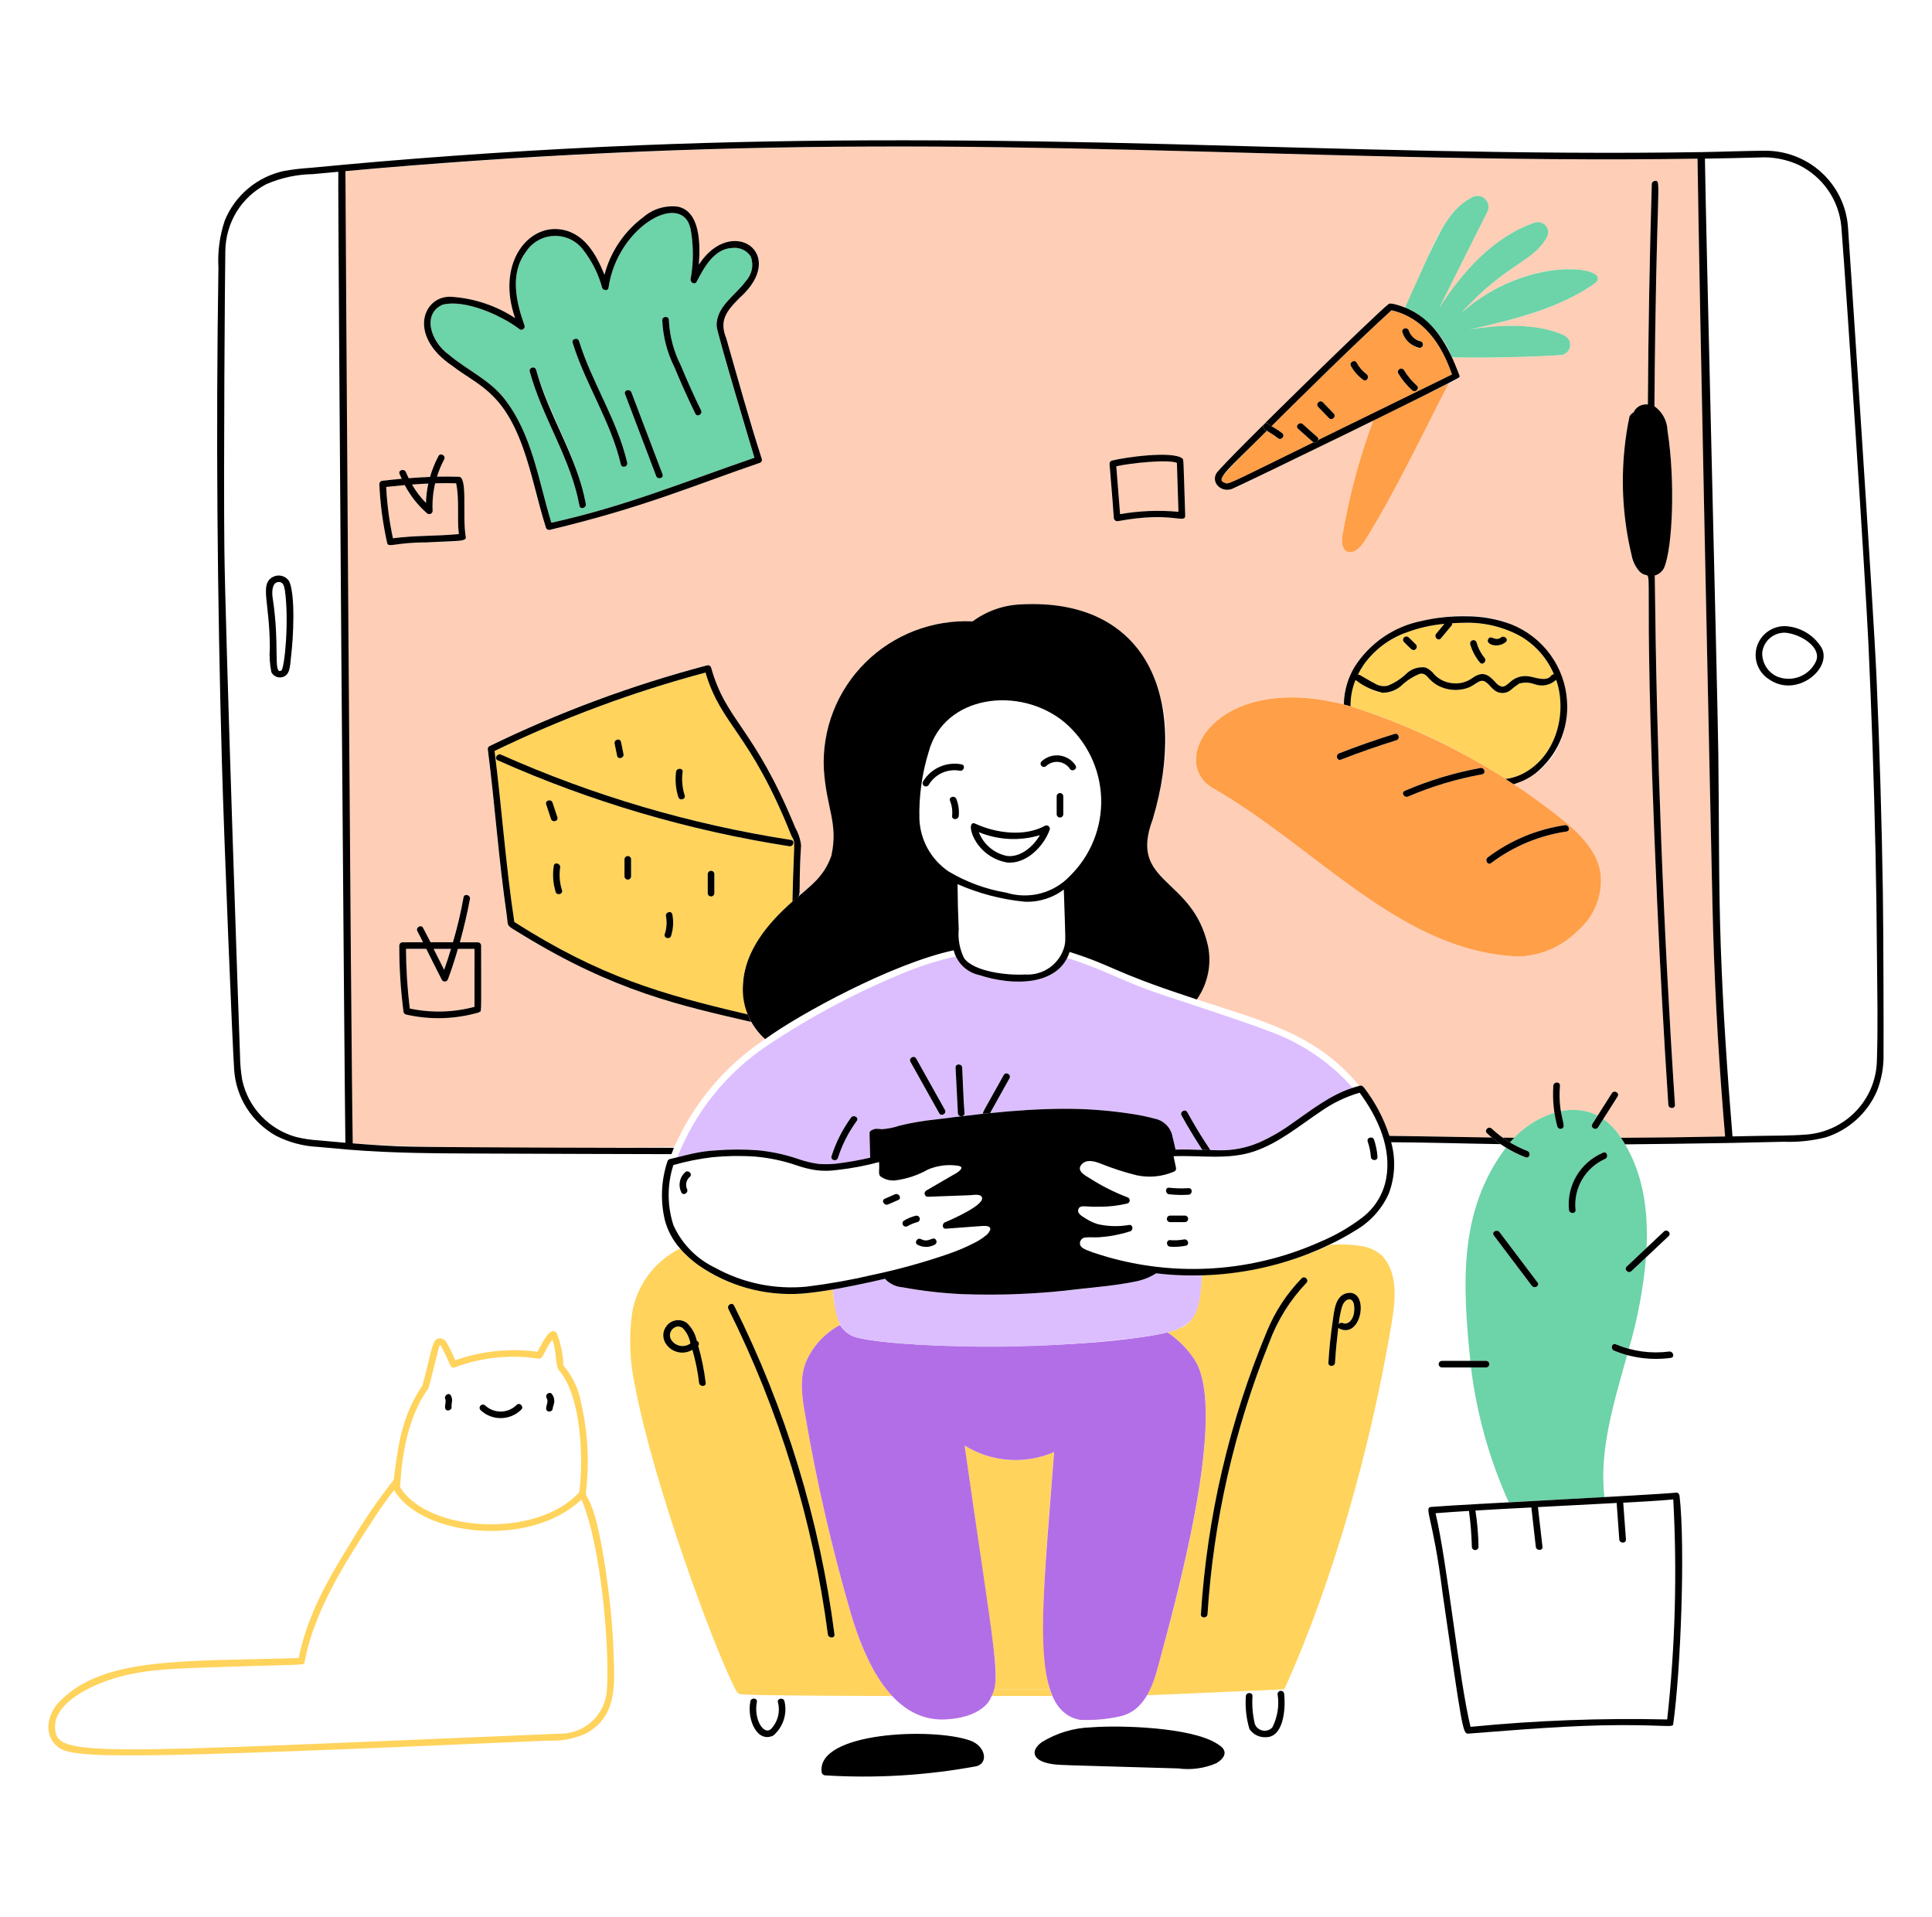 <svg width="245" height="243" viewBox="0 0 245 243" fill="none" xmlns="http://www.w3.org/2000/svg">
<path d="M54.861 64.775C54.858 64.856 54.832 64.935 54.785 65.002C54.739 65.069 54.673 65.121 54.598 65.153C54.522 65.184 54.439 65.194 54.358 65.18C54.277 65.165 54.202 65.129 54.141 65.074C52.995 64.06 52.04 62.851 51.324 61.504C50.537 61.574 49.753 61.651 48.972 61.737C49.083 63.926 49.369 66.103 49.829 68.247C53.099 67.822 55.149 67.995 58.182 67.712C57.938 65.578 58.282 63.378 57.842 61.272C56.956 61.245 56.069 61.245 55.182 61.272C54.911 62.419 54.803 63.598 54.861 64.775Z" fill="#FFCEB6"/>
<path d="M97.02 131.739C96.285 131.135 95.678 130.392 95.237 129.552C85.124 127.196 78.784 125.59 69.082 120.169C67.912 119.515 65.561 118.131 64.696 117.544C63.935 117.029 62.945 103.554 61.843 94.954C61.84 94.88 61.858 94.807 61.895 94.743C61.932 94.678 61.986 94.625 62.051 94.589C70.89 90.286 80.133 86.855 89.648 84.344C89.755 84.317 89.869 84.331 89.965 84.385C90.061 84.439 90.133 84.528 90.164 84.634C92.097 91.49 95.55 92.043 100.873 105.012C101.817 106.642 101.51 106.778 101.363 113.536C103.127 112.004 104.528 111.05 105.439 108.477C106.291 104.493 104.975 103.08 104.48 97.514C104.359 95.024 104.764 92.536 105.669 90.21C106.574 87.885 107.959 85.772 109.735 84.008C111.511 82.245 113.639 80.868 115.983 79.968C118.327 79.068 120.835 78.664 123.345 78.781C125.11 77.48 127.225 76.731 129.421 76.63C133.869 76.375 138.731 77.273 142.209 80.115C146.917 84.114 148.525 91.06 147.654 96.931C147.352 99.292 146.856 101.625 146.172 103.906C143.889 109.938 147.622 110.893 150.469 114.402C153.459 117.948 154.501 122.664 151.779 126.712C160.117 129.463 166.92 131.03 172.383 137.673C172.482 137.631 172.593 137.625 172.696 137.656C172.799 137.686 172.888 137.752 172.948 137.841C174.386 139.696 175.489 141.784 176.208 144.013C191.201 144.077 189.587 144.638 188.569 143.67C188.18 143.3 188.774 142.712 189.162 143.082C189.606 143.497 190.077 143.881 190.572 144.234C191.074 144.234 191.578 144.249 192.081 144.252C193.447 142.768 195.191 141.677 197.13 141.093C196.946 139.954 196.898 138.798 196.987 137.648C197.031 137.118 197.871 137.114 197.827 137.648C197.742 138.729 197.783 139.816 197.949 140.888C199.522 140.53 201.172 140.723 202.617 141.434L204.413 138.601C204.701 138.15 205.425 138.567 205.137 139.022C203.104 142.222 203.3 141.826 203.462 141.949C204.291 142.594 205.004 143.375 205.569 144.257C209.973 144.231 214.376 144.175 218.778 144.09C217.97 134.383 217.417 125.622 217.168 114.649C216.992 106.767 215.474 35.849 215.277 20.122C159.124 20.973 116.219 15.234 43.813 21.695C43.208 92.911 44.531 133.797 44.742 144.96C54.931 145.772 85.46 145.523 85.525 145.369C87.973 139.835 91.961 135.107 97.02 131.739ZM206.002 56.876C206.138 55.5 206.351 54.133 206.639 52.78C206.763 52.571 206.939 52.397 207.15 52.275C207.304 51.937 207.564 51.658 207.89 51.479C208.217 51.3 208.593 51.229 208.963 51.278C209.027 41.963 209.192 32.648 209.459 23.333C209.463 23.223 209.511 23.119 209.593 23.044C209.674 22.968 209.783 22.928 209.894 22.932C210.732 22.961 210.017 22.568 209.795 51.502C210.291 51.853 210.698 52.313 210.986 52.846C211.273 53.379 211.432 53.97 211.451 54.575C212.541 61.5 211.948 69.762 211.036 71.949C210.921 72.194 210.755 72.412 210.548 72.587C210.341 72.763 210.098 72.892 209.836 72.966C210.074 94.803 210.874 116.868 212.398 140.066C212.433 140.6 211.593 140.597 211.559 140.066C210.087 117.737 209.236 95.373 209.006 72.998C208.434 72.815 207.928 72.468 207.554 72.001C207.18 71.535 206.952 70.969 206.901 70.374C205.842 65.957 205.539 61.393 206.007 56.876L206.002 56.876ZM154.29 59.939C155.706 58.108 174.836 39.417 176.12 38.521C176.443 38.358 177.728 38.828 178.005 38.934C178.25 39.025 177.822 39.764 181.241 32.223C181.984 30.357 182.988 28.603 184.224 27.015C184.921 26.191 185.768 25.505 186.722 24.993C186.983 24.863 187.279 24.817 187.568 24.862C187.857 24.906 188.125 25.039 188.335 25.241C188.544 25.444 188.685 25.706 188.737 25.991C188.789 26.276 188.751 26.571 188.627 26.834C188.43 27.252 188.445 27.216 182.493 39.063C185.507 34.419 189.353 30.059 194.621 28.232C194.866 28.151 195.131 28.144 195.38 28.214C195.63 28.283 195.852 28.425 196.019 28.622C196.186 28.818 196.289 29.06 196.316 29.315C196.343 29.571 196.292 29.828 196.169 30.055C194.515 33.148 190.737 33.632 185.287 39.71C194.094 31.846 205.148 33.963 202.103 36.038C197.448 39.224 191.8 40.549 186.293 41.811C189.853 41.155 195.144 40.932 198.421 42.573C198.673 42.707 198.875 42.919 198.995 43.178C199.114 43.436 199.146 43.726 199.085 44.003C199.024 44.281 198.874 44.531 198.656 44.717C198.439 44.902 198.166 45.012 197.88 45.029C194.139 45.273 188.256 45.411 184.116 45.303C185.341 47.958 185.033 47.946 185.069 47.824C185.052 47.885 185.016 47.939 184.965 47.978C184.843 48.091 183.577 48.684 183.7 48.625C180.384 55.042 176.829 62.564 173.036 68.604C171.712 70.709 169.838 70.442 170.225 67.931C171.064 62.943 172.377 58.044 174.145 53.301C155.533 62.414 157.24 61.64 156.224 61.992C154.854 62.488 153.505 61.168 154.295 59.939L154.29 59.939ZM170.415 89.313C170.415 84.064 175.14 79.747 180.298 78.72C200.854 73.982 203.399 96.074 191.936 99.424C193.896 100.724 195.82 102.097 197.67 103.555C200.006 105.4 202.377 107.595 202.93 110.505C203.123 111.874 202.97 113.269 202.485 114.564C202.001 115.86 201.199 117.017 200.153 117.929C198.179 119.957 195.494 121.152 192.655 121.268C177.703 120.771 166.968 107.103 153.851 99.943C147.735 96.339 154.74 85.128 170.42 89.313L170.415 89.313ZM140.998 58.396C142.607 57.952 148.715 57.145 149.92 58.122C150.112 58.316 150.043 57.846 150.288 65.371C150.271 66.45 148.498 64.817 141.759 66.071C141.007 66.24 141.252 65.387 140.686 58.797C140.687 58.705 140.718 58.617 140.774 58.544C140.83 58.472 140.909 58.42 140.998 58.396ZM49.093 68.826C48.543 66.374 48.212 63.878 48.105 61.368C48.108 61.258 48.154 61.153 48.233 61.076C48.312 60.999 48.417 60.955 48.528 60.953C49.333 60.861 50.139 60.776 50.945 60.7C50.852 60.493 50.746 60.294 50.662 60.082C50.466 59.581 51.275 59.369 51.471 59.861C51.575 60.127 51.706 60.374 51.827 60.63C52.727 60.556 53.63 60.509 54.532 60.467C54.794 59.551 55.152 58.665 55.6 57.823C55.855 57.351 56.58 57.774 56.324 58.246C55.952 58.945 55.647 59.677 55.414 60.433C56.339 60.411 57.26 60.409 58.186 60.445C59.305 60.461 58.621 65.353 59.044 67.971C59.35 69.2 54.93 68.303 49.611 69.113C49.284 69.152 49.123 69.012 49.093 68.826ZM61.012 127.964C61.021 128.179 60.881 128.282 60.706 128.365C57.699 129.231 54.519 129.319 51.468 128.619C51.381 128.593 51.305 128.54 51.25 128.468C51.195 128.396 51.164 128.308 51.162 128.218C50.808 125.453 50.632 122.669 50.637 119.882C50.643 119.332 51.079 119.463 53.638 119.466C53.403 118.996 53.169 118.519 52.927 118.052C52.686 117.586 53.405 117.159 53.651 117.635C53.962 118.243 54.264 118.85 54.569 119.465L57.437 119.465C57.975 117.586 58.425 115.682 58.784 113.761C58.881 113.233 59.688 113.457 59.593 113.98C59.25 115.826 58.824 117.657 58.316 119.466L60.595 119.466C60.705 119.467 60.811 119.511 60.889 119.589C60.967 119.666 61.011 119.771 61.012 119.881L61.012 127.964ZM57.359 46.378C51.506 42.456 53.774 37.314 57.359 37.636C60.202 37.843 62.944 38.77 65.322 40.329C62.981 33.646 66.692 28.753 70.727 29.049C73.935 29.282 75.58 32.127 76.65 34.847C77.418 31.898 79.181 29.3 81.644 27.482C82.241 26.976 82.939 26.601 83.692 26.382C84.446 26.162 85.238 26.104 86.016 26.21C88.743 26.845 88.833 30.788 88.618 33.555C92.709 27.249 100.133 32.121 93.784 37.771C92.054 39.501 91.189 40.668 92.107 42.92C96.686 58.978 96.909 58.402 96.411 58.634C96.274 58.742 96.501 58.585 90.317 60.801C83.604 63.366 76.729 65.493 69.737 67.169C69.63 67.196 69.516 67.181 69.42 67.127C69.324 67.073 69.252 66.984 69.221 66.879C67.261 60.714 66.422 52.945 61.185 49.052C59.942 48.123 58.593 47.333 57.359 46.378Z" fill="#FFCEB6"/>
<path d="M149.441 64.88L149.243 58.676C148.121 58.173 143.478 58.712 141.558 59.11C141.727 61.132 141.87 63.156 142.037 65.177C144.482 64.761 146.971 64.662 149.441 64.88ZM54.015 63.764C54.037 62.937 54.137 62.114 54.314 61.306C53.623 61.336 52.933 61.376 52.244 61.427C52.736 62.275 53.331 63.059 54.015 63.764ZM56.038 124.245C55.362 122.934 54.71 121.615 54.053 120.295L51.48 120.295C51.493 122.824 51.652 125.351 51.958 127.862C54.672 128.441 57.486 128.367 60.166 127.648L60.166 120.295L58.059 120.295C57.68 121.592 57.259 122.877 56.796 124.147C56.771 124.222 56.726 124.29 56.664 124.341C56.602 124.392 56.528 124.424 56.448 124.434C56.369 124.445 56.288 124.432 56.215 124.399C56.142 124.365 56.081 124.312 56.038 124.245Z" fill="#FFCEB6"/>
<path d="M56.324 122.956C56.633 122.074 56.923 121.188 57.191 120.293L54.986 120.293C55.429 121.186 55.875 122.073 56.324 122.956Z" fill="#FFCEB6"/>
<path d="M191.485 144.848C191.673 144.638 191.878 144.45 192.076 144.251C191.572 144.251 191.069 144.237 190.566 144.232C190.865 144.449 191.17 144.658 191.485 144.848Z" fill="black"/>
<path d="M100.749 106.921C100.67 106.668 99.401 103.66 99.344 103.539C94.723 92.847 91.296 91.448 89.465 85.273C80.251 87.732 71.296 91.059 62.72 95.207C63.635 102.427 64.131 109.695 65.227 116.893C76.24 123.912 83.602 125.98 94.816 128.608C92.773 123.107 96.105 118.211 100.485 114.306C100.678 105.514 100.803 108.077 100.749 106.921ZM85.728 97.869C85.795 97.344 86.634 97.34 86.566 97.869C86.434 98.867 86.523 99.882 86.826 100.842C86.988 101.356 86.178 101.571 86.018 101.064C85.688 100.03 85.589 98.938 85.728 97.863V97.869ZM78.745 94.066L79.062 95.605C79.169 96.128 78.362 96.349 78.254 95.826L77.937 94.287C77.831 93.775 78.645 93.537 78.749 94.06L78.745 94.066ZM69.871 103.835L69.259 101.985C69.09 101.474 69.9 101.256 70.067 101.763L70.68 103.614C70.851 104.118 70.043 104.334 69.875 103.829L69.871 103.835ZM70.456 113.086C70.125 112.013 70.045 110.88 70.223 109.771C70.304 109.243 71.111 109.47 71.031 109.993C70.889 110.955 70.969 111.936 71.264 112.864C71.427 113.372 70.616 113.59 70.459 113.08L70.456 113.086ZM80.026 111.109C80.026 111.219 79.982 111.325 79.904 111.403C79.825 111.481 79.719 111.525 79.608 111.525C79.496 111.525 79.39 111.481 79.311 111.403C79.233 111.325 79.189 111.219 79.189 111.109L79.189 108.948C79.191 108.893 79.203 108.839 79.226 108.789C79.249 108.739 79.282 108.694 79.322 108.657C79.363 108.619 79.41 108.59 79.462 108.571C79.514 108.552 79.569 108.543 79.625 108.546C80.166 108.564 80.064 109.024 80.03 111.103L80.026 111.109ZM85.099 118.652C84.936 119.161 84.127 118.941 84.292 118.431C84.536 117.697 84.59 116.915 84.449 116.155C84.35 115.63 85.158 115.409 85.257 115.934C85.436 116.836 85.383 117.769 85.103 118.646L85.099 118.652ZM90.585 113.266C90.579 113.372 90.532 113.473 90.454 113.546C90.376 113.619 90.273 113.66 90.165 113.66C90.058 113.66 89.954 113.619 89.876 113.546C89.798 113.473 89.751 113.372 89.746 113.266L89.746 110.796C89.748 110.741 89.76 110.687 89.783 110.637C89.806 110.588 89.839 110.543 89.879 110.506C89.919 110.468 89.967 110.439 90.019 110.42C90.07 110.401 90.125 110.393 90.18 110.395C90.712 110.415 90.634 110.788 90.588 113.26L90.585 113.266ZM100.093 107.286C87.334 105.303 74.899 101.638 63.118 96.388C62.628 96.172 63.052 95.456 63.541 95.669C75.255 100.89 87.624 104.527 100.315 106.482C100.848 106.57 100.621 107.371 100.093 107.286Z" fill="#FFD35C"/>
<path d="M65.224 116.893C64.129 109.696 63.632 102.427 62.717 95.208C71.294 91.058 80.251 87.729 89.466 85.268C91.476 92.045 95.091 92.749 100.368 105.975C100.948 107.089 100.676 105.949 100.491 114.307C101.887 113.068 101.14 114.631 101.58 107.171C101.503 106.411 101.265 105.676 100.882 105.013C95.569 92.067 92.119 91.535 90.177 84.645C90.146 84.54 90.075 84.45 89.979 84.396C89.882 84.342 89.769 84.328 89.662 84.356C80.147 86.865 70.903 90.297 62.065 94.6C62 94.636 61.946 94.689 61.909 94.754C61.872 94.818 61.854 94.891 61.857 94.965C62.769 102.084 63.236 109.002 64.281 116.175C64.487 117.564 64.075 117.191 66.226 118.503C78.039 125.725 86.299 127.477 95.25 129.56C95.088 129.252 94.945 128.935 94.821 128.61C83.906 126.054 76.15 123.855 65.224 116.893Z" fill="black"/>
<path d="M161.274 130.862C157.564 129.454 153.763 128.249 150.004 126.981C148.311 126.41 146.594 125.888 144.927 125.243C143.593 124.728 142.282 124.149 140.965 123.587C139.545 122.979 138.117 122.388 136.656 121.886C136.214 121.734 135.77 121.592 135.322 121.46L135.302 121.487C134.766 122.483 133.924 123.283 132.897 123.77C131.599 124.288 130.2 124.507 128.805 124.412C127.24 124.375 125.69 124.11 124.203 123.624C123.598 123.484 123.028 123.221 122.528 122.854C122.029 122.486 121.61 122.021 121.299 121.487C121.26 121.412 121.233 121.333 121.199 121.254C119.195 121.704 117.229 122.306 115.319 123.055C108.959 125.601 102.888 128.807 97.209 132.621C92.086 136.076 88.142 140.994 85.901 146.723C86.576 146.556 87.249 146.387 87.924 146.237C88.847 146.037 89.785 145.909 90.728 145.853C92.533 145.704 94.347 145.699 96.153 145.838C97.877 146.009 99.574 146.376 101.213 146.932C102.065 147.234 102.947 147.446 103.844 147.566C104.752 147.637 105.666 147.602 106.566 147.464C107.844 147.302 109.111 147.071 110.363 146.771C110.328 145.74 110.297 144.706 110.278 143.673C110.279 143.583 110.31 143.495 110.365 143.423C110.421 143.351 110.498 143.299 110.585 143.273C110.728 143.21 110.875 143.157 111.026 143.115C111.297 143.106 111.568 143.123 111.836 143.165C112.611 143.11 113.375 142.955 114.109 142.704C115.582 142.354 117.075 142.098 118.581 141.937C119.69 141.8 120.798 141.664 121.905 141.53C121.796 141.532 121.689 141.491 121.61 141.417C121.53 141.342 121.483 141.239 121.479 141.13L121.186 135.359C121.159 134.824 121.997 134.827 122.024 135.359L122.317 141.13C122.326 141.223 122.298 141.315 122.239 141.388C122.18 141.46 122.095 141.507 122.002 141.518C122.896 141.412 123.789 141.31 124.681 141.212C124.666 141.161 124.662 141.108 124.668 141.056C124.674 141.004 124.691 140.953 124.718 140.908L127.29 136.291C127.551 135.822 128.27 136.241 128.014 136.71L125.553 141.123C128.659 140.808 131.775 140.583 134.898 140.576C137.587 140.558 140.273 140.746 142.934 141.136C144.255 141.302 145.562 141.569 146.841 141.934C147.331 142.104 147.765 142.403 148.095 142.8C148.426 143.196 148.641 143.675 148.717 144.183C148.857 144.701 148.972 145.226 149.084 145.751C150.219 145.716 151.349 145.751 152.481 145.79C151.551 144.365 150.671 142.908 149.844 141.422C149.582 140.951 150.308 140.534 150.567 141.001C151.476 142.64 152.447 144.241 153.482 145.804V145.82C153.85 145.83 154.209 145.837 154.574 145.836C156.324 145.852 158.061 145.517 159.677 144.849C161.16 144.175 162.572 143.357 163.892 142.407C166.313 140.736 168.687 138.841 171.514 137.925C171.158 137.508 170.794 137.099 170.412 136.71C167.818 134.141 164.703 132.148 161.274 130.862ZM108.646 142.113C107.601 143.541 106.793 145.127 106.255 146.809C106.092 147.318 105.283 147.099 105.446 146.588C106.002 144.835 106.838 143.182 107.922 141.693C108.236 141.264 108.963 141.679 108.646 142.113ZM119.103 141.141L115.458 134.629C115.196 134.16 115.92 133.74 116.182 134.209C117.396 136.38 118.611 138.551 119.827 140.722C120.09 141.184 119.365 141.604 119.103 141.136V141.141Z" fill="#DCBEFF"/>
<path d="M116.181 134.202C115.919 133.733 115.194 134.152 115.457 134.621L119.102 141.134C119.364 141.602 120.089 141.182 119.826 140.715C118.612 138.544 117.397 136.373 116.181 134.202ZM122.31 141.125C122.169 139.204 122.115 137.279 122.017 135.354C121.99 134.822 121.152 134.819 121.179 135.354L121.472 141.125C121.492 141.673 122.348 141.633 122.31 141.125ZM153.18 119.88C151.202 111.083 143.082 112.115 146.166 103.904C150.788 88.516 145.431 75.755 129.415 76.628C127.218 76.727 125.102 77.476 123.339 78.779C120.829 78.663 118.321 79.068 115.978 79.968C113.635 80.869 111.507 82.245 109.731 84.009C107.955 85.772 106.57 87.884 105.665 90.21C104.759 92.535 104.354 95.022 104.474 97.512C104.802 102.552 106.325 104.324 105.433 108.475C104.474 111.191 102.9 112.206 100.48 114.307C97.353 117.072 94.478 120.532 94.233 124.685C94.113 125.996 94.303 127.315 94.788 128.54C95.273 129.765 96.038 130.861 97.025 131.741C101.333 128.582 113.217 122.122 120.94 120.48C121.131 121.255 121.538 121.961 122.115 122.518C122.691 123.074 123.414 123.458 124.2 123.627C128.452 125.01 134.245 125.034 135.64 120.687C141.41 122.522 140.833 123.108 150.904 126.421C151.829 126.729 151.761 126.752 151.812 126.652C152.488 125.673 152.957 124.568 153.192 123.405C153.427 122.241 153.423 121.042 153.18 119.88ZM135.676 111.06C134.669 112.129 133.378 112.894 131.953 113.268C130.527 113.642 129.023 113.61 127.615 113.174C125.021 112.739 122.532 111.824 120.279 110.477C119.185 109.73 118.283 108.74 117.642 107.587C117.002 106.433 116.642 105.147 116.59 103.831C116.517 100.952 116.914 98.079 117.766 95.326C119.696 88.125 129.281 86.866 134.979 91.559C136.382 92.753 137.521 94.222 138.323 95.874C139.125 97.527 139.573 99.326 139.638 101.158C139.704 102.991 139.385 104.817 138.703 106.521C138.021 108.225 136.991 109.771 135.676 111.06ZM135.003 119.893C134.735 120.995 134.082 121.967 133.16 122.636C132.238 123.305 131.107 123.629 129.967 123.55C127.81 123.678 123.482 123.215 122.25 121.461C121.695 120.325 121.462 119.061 121.576 117.803C121.489 115.896 121.44 114 121.429 112.093C124.111 113.272 126.964 114.022 129.882 114.316C131.688 114.41 133.468 113.863 134.904 112.773C135.117 119.225 135.142 119.155 135.003 119.893ZM128.012 136.709C128.273 136.24 127.549 135.821 127.288 136.29C124.492 141.303 124.613 140.987 124.679 141.207C124.969 141.176 125.261 141.151 125.551 141.122C126.368 139.65 127.188 138.179 128.012 136.709Z" fill="black"/>
<path d="M205.432 144.058C204.863 143.211 204.151 142.468 203.326 141.861L202.65 142.926C202.364 143.379 201.638 142.96 201.926 142.506C202.156 142.147 202.384 141.788 202.61 141.43C201.164 140.72 199.514 140.527 197.941 140.884C198.025 141.465 198.145 142.04 198.3 142.606C198.322 142.71 198.303 142.818 198.248 142.908C198.192 142.999 198.104 143.065 198.001 143.093C197.898 143.121 197.788 143.109 197.693 143.06C197.599 143.011 197.527 142.927 197.492 142.827C197.334 142.256 197.212 141.676 197.124 141.09C194.918 141.774 192.96 143.081 191.489 144.85C192.186 145.275 192.922 145.634 193.687 145.919C194.189 146.105 193.97 146.907 193.464 146.722C192.592 146.4 191.755 145.993 190.964 145.507C184.998 153.44 185.443 162.592 186.453 172.54L188.45 172.54C188.561 172.54 188.668 172.584 188.746 172.662C188.825 172.74 188.869 172.845 188.869 172.956C188.869 173.066 188.825 173.171 188.746 173.249C188.668 173.327 188.561 173.371 188.45 173.371L186.539 173.371C187.264 179.265 188.874 185.019 191.316 190.441L203.466 189.811C202.745 183.948 204.676 177.758 206.337 171.801C205.773 171.647 205.218 171.458 204.676 171.236C204.186 171.032 204.402 170.228 204.899 170.434C205.44 170.658 205.994 170.848 206.559 171.002C207.666 167.222 208.394 163.343 208.734 159.422L206.881 161.163C206.491 161.527 205.901 160.944 206.29 160.575C207.126 159.785 207.964 158.996 208.803 158.208C209.036 153.113 208.289 148.23 205.432 144.058ZM194.255 163.012L189.431 156.627C189.108 156.198 189.835 155.784 190.155 156.208L194.978 162.592C195.303 163.023 194.574 163.437 194.254 163.014L194.255 163.012ZM203.529 146.936C202.304 147.488 201.285 148.408 200.616 149.565C199.947 150.723 199.662 152.06 199.801 153.387C199.847 153.923 199.008 153.918 198.963 153.387C198.822 151.878 199.167 150.364 199.947 149.061C200.727 147.758 201.903 146.734 203.306 146.134C203.809 145.941 204.023 146.747 203.527 146.939L203.529 146.936Z" fill="#6DD3A8"/>
<path d="M204.676 171.232C206.954 172.168 209.441 172.487 211.883 172.154C212.416 172.082 212.188 171.282 211.659 171.352C209.363 171.647 207.03 171.329 204.899 170.43C204.403 170.22 204.185 171.029 204.676 171.232ZM120.471 101.518C120.716 102.131 120.808 102.794 120.741 103.451C120.682 103.982 121.52 103.978 121.579 103.451C121.651 102.719 121.548 101.981 121.276 101.296C121.086 100.803 120.274 101.018 120.471 101.518ZM133.998 100.94L133.998 103.249C134.003 103.355 134.05 103.456 134.128 103.529C134.206 103.602 134.31 103.643 134.417 103.643C134.525 103.643 134.628 103.602 134.706 103.529C134.784 103.456 134.831 103.355 134.837 103.249L134.837 100.94C134.831 100.834 134.784 100.734 134.706 100.66C134.628 100.587 134.525 100.546 134.417 100.546C134.31 100.546 134.206 100.587 134.128 100.66C134.05 100.734 134.003 100.834 133.998 100.94ZM132.506 104.697C129.916 106.115 126.325 105.632 123.736 104.454C122.266 103.664 123.356 108.561 127.69 109.347C130.14 109.598 132.383 107.281 133.122 105.165C133.141 105.086 133.136 105.003 133.108 104.926C133.081 104.85 133.032 104.783 132.966 104.733C132.901 104.684 132.823 104.654 132.741 104.648C132.66 104.641 132.578 104.658 132.506 104.697ZM127.682 108.516C126.881 108.351 126.136 107.988 125.515 107.462C124.894 106.935 124.417 106.261 124.129 105.503C126.588 106.515 129.325 106.649 131.872 105.883C131.01 107.36 129.378 108.741 127.682 108.516ZM121.94 96.907C120.995 96.724 120.015 96.837 119.137 97.23C118.259 97.623 117.526 98.278 117.04 99.102C116.991 99.197 116.981 99.306 117.011 99.409C117.041 99.51 117.11 99.597 117.202 99.651C117.295 99.705 117.404 99.721 117.509 99.697C117.613 99.674 117.704 99.611 117.764 99.522C118.155 98.853 118.744 98.32 119.451 97.996C120.159 97.671 120.95 97.571 121.717 97.709C122.244 97.806 122.47 97.01 121.94 96.907ZM132.073 96.534C131.998 96.612 131.957 96.717 131.958 96.825C131.96 96.934 132.004 97.037 132.081 97.114C132.159 97.19 132.263 97.234 132.372 97.235C132.482 97.236 132.587 97.195 132.666 97.12C132.876 96.925 133.126 96.778 133.399 96.689C133.672 96.599 133.962 96.57 134.247 96.603C134.533 96.635 134.808 96.729 135.053 96.878C135.299 97.026 135.509 97.226 135.669 97.463C135.949 97.92 136.675 97.502 136.394 97.044C136.168 96.699 135.868 96.407 135.515 96.189C135.163 95.972 134.766 95.834 134.354 95.785C133.942 95.737 133.524 95.778 133.13 95.908C132.735 96.037 132.375 96.251 132.073 96.534ZM206.881 161.158C207.494 160.577 210.647 157.615 211.603 156.715C211.995 156.35 211.403 155.76 211.011 156.128L206.29 160.57C205.897 160.94 206.491 161.526 206.881 161.158ZM190.155 156.208C189.836 155.784 189.107 156.199 189.431 156.627C191.039 158.756 192.647 160.884 194.255 163.012C194.575 163.435 195.303 163.021 194.978 162.592C193.373 160.463 191.766 158.335 190.155 156.208ZM203.306 146.135C201.896 146.725 200.714 147.748 199.932 149.053C199.151 150.358 198.811 151.877 198.963 153.387C199.01 153.916 199.848 153.922 199.801 153.387C199.662 152.06 199.947 150.723 200.616 149.566C201.285 148.408 202.304 147.489 203.529 146.937C204.025 146.745 203.807 145.931 203.306 146.135ZM197.821 137.642C197.862 137.109 197.025 137.112 196.982 137.642C196.857 139.386 197.029 141.138 197.492 142.825C197.508 142.877 197.535 142.926 197.57 142.968C197.605 143.01 197.649 143.044 197.697 143.07C197.746 143.095 197.8 143.11 197.855 143.115C197.91 143.12 197.965 143.114 198.017 143.097C198.847 142.842 197.514 141.638 197.821 137.642ZM204.406 138.596L201.926 142.504C201.638 142.959 202.365 143.377 202.65 142.924L205.13 139.016C205.418 138.562 204.699 138.144 204.406 138.596ZM193.683 145.92C192.003 145.274 190.466 144.31 189.157 143.083C188.767 142.712 188.177 143.3 188.564 143.671C189.984 144.992 191.648 146.028 193.464 146.723C193.968 146.905 194.184 146.103 193.683 145.92ZM188.446 172.535L182.857 172.535C182.746 172.535 182.639 172.579 182.561 172.657C182.482 172.735 182.438 172.841 182.438 172.951C182.438 173.061 182.482 173.167 182.561 173.245C182.639 173.323 182.746 173.367 182.857 173.367L188.446 173.367C188.558 173.367 188.664 173.323 188.743 173.245C188.821 173.167 188.865 173.061 188.865 172.951C188.865 172.841 188.821 172.735 188.743 172.657C188.664 172.579 188.558 172.535 188.446 172.535Z" fill="black"/>
<path d="M238.768 113.067C238.627 104.111 238.364 95.156 237.979 86.204C237.6 77.236 234.427 29.891 234.341 28.734C234.137 26.094 232.927 23.629 230.957 21.841C228.986 20.054 226.404 19.077 223.734 19.11C221.082 19.132 218.428 19.242 215.777 19.285C215.761 19.287 215.744 19.291 215.728 19.295L215.679 19.285C193.239 19.639 170.804 18.852 148.373 18.276C125.942 17.7 103.498 17.497 81.063 18.418C68.486 18.935 55.928 19.762 43.388 20.899C43.375 20.899 43.361 20.907 43.349 20.91L43.324 20.91L39.412 21.274C38.291 21.344 37.175 21.474 36.069 21.663C34.384 22.017 32.812 22.777 31.493 23.876C30.174 24.974 29.148 26.378 28.504 27.963C27.856 29.888 27.583 31.917 27.7 33.943C27.536 44.385 27.495 54.828 27.577 65.273C27.659 75.718 27.845 86.157 28.137 96.591C28.431 107.031 29.5 133.116 29.7 135.714C29.827 137.42 30.377 139.069 31.302 140.514C32.226 141.958 33.496 143.154 34.999 143.994C36.654 144.838 38.473 145.32 40.332 145.406C41.63 145.531 42.929 145.648 44.228 145.756L44.264 145.749C44.283 145.755 44.302 145.759 44.322 145.762C49.882 146.213 55.422 146.226 60.996 146.248C66.832 146.271 82.936 146.329 85.151 146.324C85.249 146.052 85.352 145.784 85.458 145.515C80.107 145.549 57.875 145.48 52.116 145.373C49.651 145.327 47.189 145.154 44.733 144.959C44.5 132.631 43.791 23.119 43.804 21.695C65.945 19.679 88.149 18.641 110.416 18.581C132.898 18.485 155.364 19.369 177.834 19.875C190.311 20.155 202.79 20.309 215.268 20.118C215.465 35.846 216.983 106.763 217.159 114.645C217.357 123.474 217.81 132.291 218.52 141.096L218.765 144.085C214.363 144.175 209.959 144.231 205.556 144.253C205.742 144.525 205.923 144.801 206.089 145.083C207.654 145.072 216.407 144.969 219.218 144.909C219.235 144.908 219.252 144.904 219.269 144.899L219.312 144.908C221.605 144.859 223.895 144.813 226.189 144.753C227.992 144.822 229.796 144.632 231.544 144.19C232.978 143.728 234.295 142.968 235.409 141.961C236.523 140.955 237.408 139.724 238.005 138.352C238.608 136.842 238.897 135.226 238.854 133.602C238.875 131.296 238.839 117.602 238.768 113.067ZM43.798 144.882C42.681 144.789 41.565 144.689 40.45 144.583C39.452 144.524 38.461 144.373 37.49 144.133C35.813 143.654 34.299 142.734 33.107 141.471C31.916 140.207 31.092 138.647 30.723 136.956C30.538 135.887 30.441 134.805 30.434 133.72C30.374 132.483 28.559 79.674 28.452 69.602C28.344 59.53 28.521 34.349 28.574 31.831C28.594 30.057 29.096 28.321 30.027 26.806C30.941 25.345 32.232 24.152 33.767 23.352C35.626 22.544 37.628 22.11 39.658 22.077C40.74 21.974 41.822 21.874 42.903 21.777C42.828 26.088 43.706 140.009 43.798 144.882ZM238.006 134.62C237.92 136.96 236.975 139.187 235.348 140.883C233.722 142.58 231.526 143.628 229.175 143.831C227.008 144.01 224.803 143.967 222.631 144.016L219.701 144.077C219.038 136.093 218.499 128.097 218.216 120.089C217.93 111.964 218.008 103.835 217.904 95.706C217.801 87.61 216.324 29.079 216.204 20.113C218.49 20.075 220.774 20.026 223.055 19.966C224.802 19.863 226.547 20.194 228.132 20.93C229.626 21.668 230.904 22.773 231.844 24.14C232.785 25.508 233.356 27.092 233.503 28.74C234.208 37.638 236.529 72.979 236.944 81.753C237.347 90.487 237.644 99.223 237.835 107.963C237.929 112.397 237.991 116.832 238.021 121.266C238.052 125.703 238.165 130.172 238.006 134.62Z" fill="black"/>
<path d="M63.882 50.459C67.494 54.996 68.264 60.891 69.918 66.273C79.351 64.179 86.546 61.17 95.678 58.033C94.912 55.621 91.023 42.634 90.883 41.369C90.761 38.882 93.309 37.425 94.584 35.631C94.97 35.218 95.232 34.707 95.342 34.154C95.452 33.602 95.405 33.03 95.206 32.502C94.96 32.127 94.613 31.828 94.205 31.637C93.797 31.447 93.343 31.373 92.895 31.423C90.55 31.516 89.3 33.894 88.35 35.701C88.112 36.153 87.514 35.811 87.584 35.381C87.939 33.413 87.96 31.401 87.647 29.427C86.983 23.883 78.327 28.455 77.172 36.474C77.108 36.916 76.483 36.819 76.363 36.474C75.886 34.698 75.049 33.036 73.902 31.592C73.47 31.039 72.909 30.597 72.269 30.303C71.628 30.009 70.925 29.872 70.22 29.903C69.515 29.935 68.828 30.134 68.216 30.483C67.605 30.832 67.086 31.323 66.705 31.912C64.623 34.647 65.451 38.309 66.525 41.267C66.648 41.593 66.198 41.953 65.913 41.737C63.463 39.883 58.871 37.924 56.143 38.617C53.483 39.778 54.608 43.322 56.957 44.98C59.19 46.884 62.033 48.136 63.882 50.459ZM84.821 40.58C84.915 42.589 85.435 44.555 86.346 46.352C87.135 48.273 87.988 50.167 88.904 52.035C89.138 52.521 88.414 52.936 88.18 52.454C87.236 50.522 86.355 48.562 85.536 46.573C84.599 44.706 84.069 42.664 83.981 40.58C84 40.039 84.838 40.039 84.821 40.58ZM80.074 49.741C81.388 53.204 82.703 56.667 84.019 60.13C84.211 60.632 83.398 60.847 83.211 60.351L79.264 49.962C79.074 49.46 79.885 49.245 80.074 49.741ZM73.429 43.238C75.072 48.532 78.284 53.23 79.536 58.656C79.659 59.179 78.848 59.399 78.728 58.877C77.476 53.451 74.26 48.753 72.621 43.459C72.462 42.947 73.271 42.729 73.429 43.238ZM67.988 46.889C69.703 52.707 73.197 57.883 74.288 63.889C74.384 64.413 73.575 64.637 73.48 64.111C72.387 58.105 68.769 52.962 67.179 47.109C67.15 47.003 67.164 46.889 67.219 46.793C67.275 46.697 67.366 46.627 67.473 46.598C67.58 46.569 67.695 46.583 67.791 46.638C67.888 46.692 67.959 46.783 67.988 46.889Z" fill="#6DD3A8"/>
<path d="M66.304 56.727C67.497 60.046 68.161 63.522 69.227 66.879C69.258 66.984 69.33 67.073 69.426 67.127C69.522 67.181 69.635 67.196 69.743 67.169C81.814 64.274 87.903 61.568 96.307 58.696C96.361 58.683 96.412 58.66 96.457 58.626C96.501 58.593 96.538 58.551 96.566 58.503C96.593 58.455 96.61 58.402 96.616 58.347C96.622 58.292 96.616 58.237 96.6 58.184C94.996 53.158 93.559 48.01 92.108 42.92C91.19 40.664 92.057 39.496 93.784 37.771C100.07 32.182 92.773 27.148 88.619 33.555C88.84 30.777 88.741 26.841 86.017 26.21C85.239 26.103 84.447 26.162 83.693 26.381C82.939 26.6 82.241 26.976 81.645 27.482C79.181 29.3 77.419 31.898 76.65 34.846C75.581 32.127 73.936 29.282 70.728 29.049C66.667 28.753 62.993 33.676 65.323 40.329C62.945 38.769 60.203 37.842 57.36 37.636C53.723 37.309 51.55 42.484 57.36 46.384C60.582 48.875 63.716 49.529 66.304 56.727ZM56.952 44.988C54.572 43.304 53.504 39.775 56.139 38.625C58.857 37.934 63.401 39.852 65.908 41.745C66.198 41.96 66.643 41.602 66.521 41.275C65.447 38.313 64.621 34.651 66.701 31.92C67.082 31.33 67.6 30.84 68.212 30.491C68.823 30.141 69.511 29.942 70.216 29.911C70.921 29.88 71.624 30.017 72.264 30.311C72.905 30.605 73.465 31.047 73.898 31.6C75.044 33.044 75.882 34.706 76.359 36.482C76.481 36.828 77.104 36.924 77.167 36.482C78.321 28.463 86.967 23.891 87.642 29.435C87.955 31.409 87.934 33.421 87.58 35.388C87.511 35.817 88.107 36.161 88.346 35.709C89.296 33.901 90.55 31.523 92.89 31.431C93.338 31.38 93.792 31.454 94.201 31.645C94.609 31.836 94.956 32.135 95.202 32.51C95.401 33.038 95.448 33.609 95.338 34.162C95.228 34.714 94.965 35.226 94.579 35.639C93.308 37.422 90.765 38.88 90.882 41.371C91.023 42.586 95.463 57.358 95.677 58.035C86.688 61.122 79.271 64.208 69.918 66.275C68.263 60.891 67.493 54.997 63.881 50.461C62.032 48.137 59.189 46.885 56.952 44.988ZM59.045 67.97C58.618 65.297 59.336 60.466 58.187 60.444C57.269 60.426 56.334 60.408 55.415 60.432C55.649 59.676 55.954 58.944 56.325 58.245C56.583 57.771 55.858 57.348 55.601 57.822C55.155 58.665 54.797 59.551 54.533 60.466C53.625 60.502 52.735 60.556 51.828 60.629C51.706 60.372 51.583 60.127 51.472 59.86C51.276 59.363 50.467 59.583 50.663 60.081C50.749 60.287 50.861 60.493 50.946 60.699C50.138 60.772 49.326 60.855 48.529 60.952C48.418 60.953 48.312 60.997 48.233 61.074C48.154 61.151 48.108 61.256 48.105 61.366C48.214 63.877 48.545 66.373 49.094 68.825C49.23 69.499 50.074 68.766 54.068 68.766C58.006 68.546 59.304 68.727 59.045 67.97ZM54.315 61.307C54.142 62.116 54.042 62.938 54.016 63.765C53.33 63.062 52.735 62.278 52.245 61.429C52.942 61.381 53.629 61.331 54.315 61.307ZM49.83 68.246C49.368 66.102 49.081 63.925 48.973 61.736C49.757 61.649 50.541 61.575 51.325 61.502C52.039 62.851 52.994 64.06 54.142 65.072C54.203 65.127 54.278 65.163 54.359 65.177C54.44 65.19 54.523 65.181 54.598 65.15C54.674 65.118 54.739 65.066 54.786 64.999C54.832 64.933 54.859 64.854 54.863 64.773C54.803 63.597 54.911 62.418 55.184 61.272C56.066 61.247 56.961 61.247 57.843 61.272C58.284 63.373 57.938 65.571 58.184 67.711C55.197 67.993 52.729 67.861 49.829 68.246H49.83Z" fill="black"/>
<path d="M73.48 64.114C73.577 64.64 74.384 64.416 74.289 63.892C73.196 57.885 69.58 52.742 67.989 46.892C67.974 46.839 67.949 46.79 67.915 46.747C67.882 46.704 67.84 46.668 67.792 46.641C67.744 46.614 67.691 46.596 67.636 46.59C67.582 46.583 67.526 46.587 67.473 46.601C67.42 46.615 67.371 46.64 67.327 46.674C67.284 46.707 67.247 46.749 67.22 46.796C67.193 46.844 67.175 46.896 67.168 46.95C67.162 47.004 67.165 47.059 67.18 47.112C68.771 52.965 72.387 58.108 73.48 64.114ZM78.727 58.88C78.849 59.402 79.655 59.182 79.535 58.659C78.283 53.233 75.068 48.535 73.429 43.241C73.271 42.731 72.461 42.949 72.62 43.462C74.259 48.757 77.475 53.462 78.727 58.88ZM83.21 60.354C83.398 60.85 84.21 60.636 84.019 60.133L80.073 49.744C79.884 49.247 79.073 49.463 79.263 49.965L83.21 60.354ZM88.179 52.451C88.414 52.937 89.137 52.51 88.903 52.032C87.99 50.163 87.137 48.269 86.345 46.349C85.433 44.555 84.914 42.59 84.82 40.583C84.837 40.048 83.999 40.048 83.981 40.583C84.068 42.667 84.598 44.709 85.535 46.576C86.354 48.56 87.235 50.518 88.179 52.451ZM100.315 106.488C87.624 104.531 75.256 100.894 63.541 95.674C63.05 95.462 62.624 96.177 63.118 96.394C74.898 101.643 87.334 105.307 100.093 107.286C100.621 107.371 100.848 106.57 100.315 106.488Z" fill="black"/>
<path d="M174.151 53.296C172.383 58.039 171.07 62.937 170.231 67.925C169.847 70.421 171.712 70.72 173.042 68.599C176.839 62.559 180.392 55.037 183.706 48.619L174.151 53.296Z" fill="#FF9F48"/>
<path d="M60.594 119.468L58.316 119.468C58.818 117.657 59.249 115.823 59.592 113.981C59.69 113.458 58.882 113.24 58.783 113.762C58.44 115.687 57.99 117.591 57.436 119.466C56.48 119.454 55.525 119.466 54.568 119.466C54.568 119.345 54.827 119.944 53.651 117.637C53.406 117.162 52.682 117.58 52.927 118.053C52.989 118.175 53.604 119.344 53.637 119.468C52.776 119.456 51.914 119.456 51.053 119.468C50.998 119.467 50.943 119.478 50.892 119.499C50.842 119.519 50.796 119.55 50.757 119.588C50.718 119.627 50.688 119.673 50.667 119.723C50.646 119.774 50.636 119.828 50.636 119.882C50.628 122.669 50.803 125.454 51.162 128.218C51.163 128.309 51.194 128.396 51.249 128.468C51.304 128.54 51.38 128.593 51.468 128.619C54.518 129.319 57.699 129.231 60.706 128.365C61.102 127.962 61.012 129.659 61.012 119.882C61.011 119.773 60.966 119.668 60.888 119.59C60.81 119.513 60.705 119.469 60.594 119.468ZM57.191 120.296C56.922 121.195 56.641 122.085 56.324 122.96C55.883 122.073 55.427 121.183 54.986 120.296L57.191 120.296ZM60.17 127.65C57.49 128.363 54.677 128.436 51.963 127.863C51.657 125.352 51.498 122.826 51.485 120.296C52.343 120.284 53.2 120.296 54.057 120.296C54.711 121.621 55.372 122.937 56.042 124.246C56.085 124.314 56.147 124.368 56.221 124.402C56.294 124.435 56.375 124.448 56.455 124.438C56.535 124.427 56.611 124.395 56.673 124.343C56.735 124.292 56.781 124.224 56.805 124.148C57.283 122.884 57.688 121.596 58.068 120.296L60.175 120.296L60.17 127.65Z" fill="black"/>
<path d="M184.118 45.295C188.257 45.403 194.142 45.259 197.882 45.022C198.168 45.004 198.44 44.894 198.658 44.709C198.875 44.524 199.026 44.273 199.087 43.996C199.148 43.718 199.116 43.428 198.996 43.17C198.876 42.912 198.675 42.7 198.422 42.565C195.142 40.922 189.834 41.152 186.295 41.803C191.807 40.54 197.454 39.215 202.104 36.031C205.199 33.912 193.981 31.936 185.289 39.703C190.871 33.476 194.476 33.225 196.171 30.047C196.294 29.821 196.346 29.563 196.319 29.307C196.293 29.051 196.189 28.809 196.022 28.613C195.855 28.416 195.632 28.274 195.382 28.205C195.133 28.135 194.868 28.142 194.622 28.224C189.355 30.047 185.52 34.392 182.495 39.055C184.544 34.981 186.588 30.904 188.628 26.826C188.753 26.563 188.792 26.268 188.74 25.983C188.688 25.697 188.548 25.434 188.338 25.232C188.128 25.029 187.86 24.896 187.57 24.852C187.281 24.808 186.985 24.855 186.723 24.985C183.395 26.774 182.42 29.624 178.168 38.998C180.914 40.232 183.054 42.497 184.118 45.295Z" fill="#6DD3A8"/>
<path d="M155.27 61.207C155.902 61.441 155.547 61.478 166.585 56.072C166.463 56.027 166.573 56.104 164.612 54.362C164.209 54.004 164.804 53.419 165.206 53.774C167.145 55.496 167.262 55.499 167.166 55.791L184.136 47.482C182.788 43.577 180.495 40.27 176.461 39.342C172.124 43.283 165.363 49.921 161.238 54.043C161.728 54.305 162.193 54.608 162.63 54.95C163.017 55.324 162.424 55.911 162.037 55.538C161.599 55.197 161.133 54.893 160.643 54.63C158.772 56.495 156.87 58.331 155.225 60.136C154.928 60.449 154.691 60.993 155.27 61.207ZM178.652 41.918C179.184 43.521 180.694 43.011 180.44 43.811C180.18 44.643 178.299 43.555 177.843 42.139C177.673 41.625 178.483 41.41 178.652 41.918ZM178.05 46.94C178.495 47.664 179.041 48.322 179.672 48.894C180.071 49.259 179.477 49.842 179.079 49.483C178.395 48.863 177.804 48.148 177.326 47.36C177.27 47.264 177.254 47.151 177.282 47.044C177.31 46.937 177.38 46.846 177.476 46.79C177.572 46.734 177.686 46.718 177.794 46.746C177.902 46.774 177.994 46.843 178.05 46.938V46.94ZM172.041 45.989C172.35 46.558 172.777 47.055 173.295 47.447C173.722 47.764 173.304 48.486 172.872 48.165C172.231 47.7 171.7 47.101 171.317 46.411C171.059 45.936 171.785 45.516 172.041 45.987V45.989ZM167.754 51.012L169.125 52.425C169.492 52.811 168.905 53.397 168.532 53.013L167.162 51.6C166.789 51.212 167.382 50.623 167.755 51.009L167.754 51.012Z" fill="#FF9F48"/>
<path d="M156.23 61.986C157.057 61.691 184.99 48.112 185.07 47.818L185.079 47.791C185.088 47.719 185.083 47.646 185.065 47.575C183.669 43.868 181.854 40.395 178.01 38.934C177.732 38.826 176.452 38.357 176.125 38.521C174.831 39.427 155.713 58.105 154.295 59.939C153.508 61.163 154.841 62.483 156.23 61.986ZM160.64 54.624C160.52 54.547 160.407 54.459 160.303 54.362C159.916 53.988 160.509 53.401 160.896 53.774C161.001 53.871 161.114 53.96 161.235 54.038C165.564 49.732 172.009 43.383 176.458 39.336C180.493 40.267 182.79 43.575 184.133 47.477L167.163 55.785C167.144 55.841 167.115 55.893 167.076 55.938C167.036 55.983 166.989 56.02 166.935 56.046C166.881 56.072 166.823 56.088 166.763 56.091C166.703 56.095 166.644 56.086 166.587 56.067C155.184 61.656 155.872 61.422 155.272 61.201C154.063 60.757 155.835 59.437 160.639 54.624L160.64 54.624ZM141.324 65.884C141.371 65.956 141.438 66.012 141.517 66.045C141.597 66.079 141.684 66.088 141.769 66.071C148.629 64.794 150.297 66.467 150.297 65.371C150.052 57.838 150.112 58.309 149.93 58.122C148.705 57.125 142.58 57.979 141.007 58.396C140.919 58.42 140.841 58.473 140.785 58.545C140.73 58.618 140.7 58.706 140.699 58.797C141.32 66.079 141.183 65.691 141.324 65.884ZM149.244 58.682L149.442 64.886C146.972 64.659 144.482 64.758 142.038 65.183C141.87 63.162 141.728 61.138 141.559 59.116C143.266 58.721 148.156 58.199 149.244 58.685V58.682Z" fill="black"/>
<path d="M162.625 54.943C161.683 54.206 161.31 54.157 160.894 53.773C160.507 53.4 159.914 53.987 160.301 54.361C160.623 54.661 161.125 54.824 162.032 55.531C162.419 55.904 163.012 55.316 162.625 54.943ZM167.051 55.41C166.423 54.877 165.826 54.316 165.206 53.773C164.804 53.418 164.209 54.004 164.612 54.361C166.572 56.102 166.466 56.027 166.585 56.072C167.032 56.233 167.373 55.683 167.051 55.41ZM168.533 53.01C168.906 53.396 169.499 52.808 169.126 52.422L167.755 51.009C167.381 50.623 166.788 51.212 167.163 51.597C167.619 52.068 168.075 52.539 168.533 53.01ZM172.872 48.161C173.305 48.479 173.722 47.76 173.294 47.443C172.775 47.052 172.348 46.555 172.041 45.985C171.783 45.515 171.061 45.935 171.317 46.405C171.702 47.095 172.232 47.694 172.872 48.161ZM179.079 49.48C179.477 49.845 180.07 49.253 179.672 48.891C179.038 48.322 178.491 47.664 178.05 46.937C177.994 46.842 177.902 46.773 177.794 46.745C177.687 46.717 177.573 46.732 177.477 46.788C177.381 46.844 177.311 46.935 177.282 47.041C177.254 47.148 177.27 47.261 177.326 47.357C177.803 48.145 178.394 48.861 179.079 49.48Z" fill="black"/>
<path d="M191.72 98.608C196.553 97.382 199.11 91.159 197.33 86.188C196.973 86.522 196.531 86.75 196.052 86.849C195.572 86.948 195.074 86.913 194.614 86.749C193.988 86.504 193.298 86.475 192.654 86.666C192.245 86.932 191.855 87.228 191.489 87.549C191.186 87.77 190.815 87.88 190.439 87.861C190.064 87.841 189.707 87.693 189.428 87.442C188.872 86.984 188.381 85.984 187.543 86.42C186.831 86.969 185.986 87.321 185.093 87.442C184.403 87.522 183.703 87.443 183.048 87.214C182.393 86.984 181.799 86.609 181.313 86.117C180.945 85.724 180.656 85.284 180.05 85.425C179.158 85.785 178.345 86.313 177.657 86.981C175.479 88.829 173.691 87.249 172.029 86.301C171.981 86.272 171.94 86.235 171.906 86.191C171.463 87.252 171.247 88.393 171.271 89.542C178.205 91.716 184.811 94.811 190.907 98.743C191.182 98.724 191.454 98.678 191.72 98.608Z" fill="#FFD35C"/>
<path d="M174.324 86.645C174.806 86.943 175.384 87.052 175.943 86.948C176.839 86.591 177.658 86.066 178.354 85.402C178.672 85.101 179.054 84.875 179.472 84.74C179.89 84.606 180.333 84.566 180.768 84.623C181.222 84.821 181.615 85.135 181.906 85.533C182.201 85.842 182.552 86.095 182.939 86.278C183.729 86.649 184.624 86.742 185.475 86.541C185.94 86.416 186.379 86.207 186.77 85.927C187.079 85.685 187.446 85.525 187.835 85.463C188.628 85.388 189.145 85.979 189.641 86.496C189.836 86.763 190.114 86.958 190.432 87.052C190.833 87.103 191.167 86.754 191.453 86.519C191.769 86.21 192.155 85.98 192.578 85.846C193.002 85.713 193.451 85.681 193.889 85.753C194.667 85.874 196.094 86.482 196.697 85.668C196.739 85.611 196.795 85.566 196.859 85.536C196.923 85.506 196.994 85.492 197.065 85.496C196.211 83.544 194.785 81.891 192.973 80.751C190.728 79.478 188.167 78.859 185.584 78.965C185.11 78.965 184.63 78.994 184.155 79.021C184.163 79.078 184.157 79.136 184.14 79.191C184.123 79.247 184.095 79.298 184.056 79.341L182.723 80.934C182.377 81.346 181.79 80.757 182.132 80.347L183.174 79.098C181.558 79.243 179.968 79.598 178.446 80.154C176.229 80.946 174.307 82.386 172.933 84.285C172.658 84.686 172.412 85.106 172.198 85.541C172.287 85.527 172.377 85.544 172.454 85.589C173.073 85.94 173.688 86.314 174.324 86.645ZM189.283 80.861C189.445 80.96 189.633 81.008 189.823 80.999C190.013 80.99 190.196 80.925 190.348 80.811C190.768 80.485 191.366 81.07 190.941 81.4C190.655 81.639 190.301 81.784 189.928 81.817C189.555 81.849 189.182 81.766 188.858 81.579C188.762 81.524 188.692 81.433 188.664 81.326C188.636 81.219 188.652 81.106 188.708 81.011C188.764 80.915 188.855 80.846 188.963 80.818C189.071 80.79 189.185 80.806 189.281 80.861L189.283 80.861ZM187.251 81.44C187.453 82.157 187.798 82.826 188.267 83.408C188.606 83.819 188.015 84.409 187.674 83.996C187.104 83.312 186.686 82.516 186.449 81.661C186.427 81.557 186.446 81.449 186.501 81.358C186.557 81.268 186.645 81.202 186.748 81.174C186.851 81.146 186.961 81.157 187.056 81.207C187.15 81.256 187.222 81.339 187.257 81.44L187.251 81.44ZM178.627 80.805C178.943 81.108 179.249 81.413 179.562 81.725C179.64 81.803 179.685 81.909 179.685 82.019C179.685 82.129 179.64 82.235 179.562 82.313C179.483 82.391 179.376 82.435 179.265 82.435C179.154 82.435 179.047 82.391 178.969 82.313L178.033 81.394C177.96 81.314 177.922 81.21 177.924 81.103C177.927 80.996 177.971 80.894 178.048 80.819C178.124 80.743 178.227 80.7 178.335 80.697C178.442 80.695 178.547 80.733 178.627 80.805Z" fill="#FFD35C"/>
<path d="M179.943 44.088C180.047 44.11 180.156 44.091 180.247 44.036C180.339 43.981 180.405 43.893 180.434 43.791C180.462 43.689 180.45 43.58 180.4 43.486C180.351 43.392 180.267 43.321 180.166 43.286C179.816 43.206 179.492 43.038 179.227 42.797C178.962 42.557 178.764 42.253 178.651 41.914C178.484 41.409 177.671 41.625 177.843 42.136C177.995 42.612 178.268 43.042 178.635 43.384C179.003 43.726 179.453 43.968 179.943 44.088Z" fill="black"/>
<path d="M153.851 99.94C166.845 107.311 177.705 120.769 192.661 121.266C195.5 121.15 198.185 119.954 200.159 117.927C201.206 117.014 202.007 115.858 202.492 114.562C202.977 113.266 203.129 111.871 202.936 110.502C202.384 107.592 200.012 105.399 197.676 103.553C189.803 97.332 180.854 92.585 171.267 89.544C154.493 84.764 147.813 96.514 153.851 99.94ZM188.666 108.698C191.525 106.544 194.885 105.139 198.435 104.613C198.965 104.534 199.19 105.336 198.658 105.415C195.18 105.927 191.888 107.303 189.09 109.416C188.66 109.741 188.242 109.018 188.666 108.698ZM178.131 100.266C181.207 98.94 184.426 97.967 187.725 97.365C188.253 97.269 188.477 98.069 187.948 98.165C184.719 98.748 181.568 99.694 178.555 100.984C178.064 101.194 177.639 100.479 178.132 100.266L178.131 100.266ZM169.816 95.504C172.133 94.6 174.481 93.78 176.859 93.044C177.378 92.884 177.594 93.687 177.082 93.846C174.705 94.581 172.357 95.401 170.037 96.306C169.54 96.502 169.321 95.698 169.817 95.504L169.816 95.504Z" fill="#FF9F48"/>
<path d="M189.09 109.419C191.889 107.307 195.18 105.931 198.658 105.418C199.191 105.339 198.966 104.538 198.435 104.616C194.885 105.142 191.525 106.547 188.666 108.701C188.242 109.02 188.66 109.743 189.09 109.419ZM178.556 100.986C181.569 99.696 184.72 98.75 187.949 98.168C188.479 98.072 188.255 97.271 187.727 97.367C184.428 97.969 181.209 98.942 178.132 100.268C177.64 100.481 178.065 101.197 178.556 100.986ZM170.039 96.309C172.358 95.405 174.706 94.585 177.084 93.848C177.598 93.689 177.379 92.886 176.861 93.046C174.483 93.783 172.135 94.603 169.817 95.507C169.321 95.701 169.54 96.504 170.039 96.309Z" fill="black"/>
<path d="M198.715 88.876C198.585 86.758 197.851 84.721 196.6 83.001C195.349 81.28 193.631 79.947 191.647 79.156C189.817 78.467 187.873 78.121 185.915 78.135C184.027 78.098 182.142 78.295 180.303 78.72C178.562 79.066 176.909 79.758 175.446 80.757C173.983 81.755 172.739 83.037 171.79 84.526C170.931 85.945 170.459 87.561 170.419 89.216L170.419 89.312C170.701 89.385 170.985 89.458 171.267 89.543C171.249 88.395 171.465 87.255 171.901 86.192C171.932 86.238 171.974 86.276 172.024 86.302C173.005 87.043 174.136 87.564 175.34 87.831C176.188 87.829 177.008 87.527 177.653 86.98C178.341 86.313 179.154 85.785 180.045 85.425C180.657 85.292 180.94 85.728 181.308 86.117C181.626 86.445 181.994 86.724 182.397 86.943C183.227 87.368 184.164 87.541 185.092 87.442C185.51 87.4 185.92 87.297 186.308 87.137C186.762 86.955 187.117 86.638 187.544 86.42C188.377 85.982 188.866 86.993 189.43 87.442C189.708 87.693 190.065 87.841 190.441 87.86C190.816 87.879 191.187 87.77 191.49 87.549C191.856 87.227 192.246 86.932 192.655 86.666C193.3 86.48 193.988 86.509 194.615 86.748C195.076 86.915 195.574 86.95 196.053 86.851C196.533 86.752 196.976 86.523 197.331 86.188L197.441 86.481C198.715 90.673 197.246 95.922 193.167 98.06C192.71 98.301 192.224 98.485 191.722 98.608C191.493 98.67 191.259 98.714 191.023 98.74L190.901 98.74C191.256 98.971 191.598 99.189 191.94 99.42C192.119 99.375 192.295 99.318 192.466 99.248C193.245 98.983 193.976 98.597 194.634 98.106C196.018 97.011 197.113 95.599 197.824 93.991C198.535 92.383 198.841 90.627 198.715 88.876ZM196.698 85.667C196.097 86.481 194.674 85.861 193.89 85.752C193.452 85.679 193.002 85.711 192.579 85.844C192.155 85.977 191.769 86.209 191.453 86.519C191.172 86.75 190.825 87.1 190.433 87.051C190.115 86.956 189.837 86.761 189.642 86.496C189.152 85.985 188.62 85.389 187.836 85.462C187.447 85.526 187.081 85.686 186.77 85.926C186.38 86.208 185.941 86.416 185.475 86.541C184.624 86.74 183.73 86.647 182.94 86.277C182.554 86.091 182.205 85.838 181.907 85.532C181.617 85.133 181.224 84.819 180.769 84.622C180.333 84.563 179.89 84.603 179.472 84.737C179.054 84.872 178.672 85.099 178.354 85.401C177.66 86.067 176.841 86.593 175.944 86.948C175.385 87.058 174.804 86.949 174.324 86.644C173.687 86.316 173.077 85.937 172.451 85.584C172.372 85.544 172.283 85.528 172.195 85.537C172.41 85.101 172.655 84.682 172.93 84.281C174.29 82.369 176.217 80.925 178.443 80.15C179.965 79.592 181.555 79.237 183.171 79.094L182.129 80.343C181.786 80.756 182.374 81.343 182.72 80.93L184.053 79.337C184.128 79.247 184.163 79.132 184.152 79.016C184.63 78.98 185.103 78.969 185.581 78.96C188.164 78.858 190.724 79.477 192.97 80.746C194.798 81.868 196.228 83.527 197.061 85.492C196.991 85.486 196.919 85.499 196.855 85.529C196.791 85.56 196.737 85.608 196.698 85.667Z" fill="black"/>
<path d="M187.67 83.994C188.013 84.406 188.602 83.817 188.263 83.406C187.788 82.828 187.442 82.158 187.247 81.438C187.212 81.338 187.14 81.254 187.046 81.205C186.951 81.156 186.841 81.144 186.738 81.172C186.635 81.2 186.547 81.266 186.491 81.357C186.436 81.447 186.417 81.555 186.439 81.659C186.68 82.514 187.099 83.31 187.67 83.994ZM190.941 81.404C191.364 81.075 190.768 80.49 190.348 80.816C189.577 81.394 189.059 80.401 188.716 81.033C188.352 81.687 189.932 82.24 190.941 81.404ZM178.972 82.311C179.053 82.381 179.156 82.418 179.263 82.414C179.37 82.411 179.471 82.367 179.546 82.293C179.621 82.218 179.665 82.117 179.669 82.012C179.672 81.906 179.635 81.803 179.565 81.723L178.631 80.804C178.551 80.732 178.446 80.693 178.338 80.695C178.23 80.698 178.127 80.742 178.051 80.817C177.975 80.893 177.931 80.995 177.928 81.102C177.925 81.209 177.964 81.312 178.036 81.392C178.345 81.698 178.651 82.011 178.972 82.311Z" fill="black"/>
<path d="M77.83 210.211C77.749 207.285 77.517 204.366 77.134 201.463C75.561 189.262 74.171 190.205 74.305 189.168C74.757 185.372 74.544 181.527 73.676 177.802C73.368 176.077 72.6 174.464 71.453 173.131C71.401 171.73 71.119 170.346 70.62 169.035C69.846 168.001 68.857 170.056 68.156 171.378C64.645 170.907 61.071 171.276 57.733 172.454C57.442 171.74 57.106 171.044 56.726 170.373C56.407 169.634 55.487 169.392 55.083 170.107C54.679 170.821 54.305 172.998 53.567 175.659C50.864 179.631 50.468 183.456 49.921 187.628C47.9 190.186 46.058 192.879 44.408 195.687C41.569 200.236 38.928 204.914 37.876 210.21C23.421 210.656 13.358 210.034 7.779 215.497C6.012 217.088 5.375 219.95 7.363 221.504C9.402 222.998 15.316 223.041 69.574 220.677C71.226 220.759 72.874 220.439 74.374 219.747C78.032 217.688 77.984 214.124 77.83 210.211ZM54.336 176.01C54.396 175.926 55.236 172.455 55.509 171.424C55.812 170.33 55.72 170.227 56.218 171.192C56.556 171.844 56.853 172.518 57.147 173.192C57.205 173.285 57.296 173.353 57.403 173.38C57.51 173.408 57.623 173.394 57.719 173.34C61.083 172.085 64.715 171.709 68.268 172.246C68.85 172.397 68.973 171.305 70.039 169.845C70.652 171.425 70.347 172.883 70.857 173.71C73.702 176.857 74.014 184.925 73.463 189.17C68.073 195.157 54.108 194.243 50.726 188.508C50.845 187.961 50.819 180.806 54.336 176.01ZM76.948 214.448C76.811 215.95 76.098 217.342 74.957 218.338C73.816 219.334 72.333 219.858 70.813 219.803C10.902 222.298 7.183 222.823 6.982 219.098C6.843 216.566 9.686 214.837 11.668 213.862C16.263 211.743 20.456 211.603 26.44 211.397C39.113 210.963 38.486 211.193 38.622 210.731C39.834 204.229 43.706 198.165 47.587 192.252C48.336 191.104 49.133 189.987 49.976 188.905C53.336 194.76 67.231 196.33 73.734 190.112C76.222 195.85 77.355 209.069 76.948 214.448Z" fill="#FFD35C"/>
<path d="M56.451 178.526C56.56 179.049 57.369 178.827 57.26 178.306C57.26 177.698 57.463 177.518 57.19 176.956C56.978 176.47 56.255 176.889 56.466 177.376C56.609 177.709 56.375 178.16 56.451 178.526ZM70.094 178.553C70.115 178.202 70.562 177.637 70.036 176.803C69.779 176.334 69.056 176.753 69.312 177.224C69.582 177.716 69.284 178.047 69.256 178.553C69.224 179.091 70.069 179.091 70.094 178.553ZM66.107 178.709C66.484 178.326 65.887 177.737 65.514 178.121C64.987 178.648 64.273 178.948 63.526 178.958C62.778 178.968 62.056 178.687 61.515 178.174C61.435 178.105 61.331 178.068 61.225 178.072C61.118 178.075 61.017 178.119 60.941 178.193C60.866 178.268 60.822 178.368 60.819 178.474C60.815 178.58 60.852 178.683 60.922 178.762C61.62 179.432 62.555 179.802 63.526 179.791C64.496 179.781 65.423 179.393 66.107 178.709Z" fill="black"/>
<path d="M86.539 168.343C85.592 167.744 84.521 168.941 85.138 169.893C85.264 170.084 85.427 170.247 85.618 170.373C85.809 170.499 86.024 170.585 86.249 170.626C86.475 170.667 86.706 170.662 86.93 170.611C87.153 170.56 87.364 170.465 87.549 170.331C87.431 169.579 87.078 168.884 86.539 168.343ZM170.294 167.74C170.947 168.039 171.834 167.241 171.726 165.698C171.677 164.304 170.52 164.493 170.158 165.738C169.971 166.44 169.838 167.155 169.763 167.876C169.822 167.796 169.907 167.739 170.004 167.714C170.101 167.689 170.204 167.699 170.294 167.74ZM133.668 184.098C131.852 184.888 129.868 185.226 127.89 185.082C125.912 184.938 123.999 184.316 122.319 183.272C126.515 212.648 126.606 211.443 126.049 214.187L133.119 214.175C131.354 207.985 132.912 194.185 133.668 184.098Z" fill="#FFD35C"/>
<path d="M107.923 204.64C105.512 196.365 103.574 187.961 102.119 179.469C101.717 177.208 101.35 174.813 102.201 172.679C103.067 170.673 104.593 169.018 106.529 167.983C106.002 166.538 105.698 165.022 105.629 163.487C104.31 163.719 102.982 163.894 101.649 164.012C95.197 164.453 89.096 161.656 86.248 158.288C84.649 159.079 83.262 160.236 82.203 161.663C81.144 163.09 80.442 164.747 80.156 166.497C79.73 169.588 79.86 172.73 80.541 175.777C82.9 188.163 90.218 208.025 93.036 213.733C93.55 214.876 93.734 214.804 94.479 214.838C97.786 214.987 109.844 215.014 113.128 215.019C110.591 212.262 108.99 208.22 107.923 204.64ZM93.092 165.517C99.645 178.614 103.95 192.703 105.832 207.204C105.901 207.734 105.062 207.728 104.994 207.204C103.113 192.852 98.85 178.908 92.377 165.938C92.129 165.465 92.856 165.044 93.092 165.522V165.517ZM87.09 167.714C87.741 168.326 88.186 169.123 88.364 169.996C88.424 170.017 88.478 170.052 88.522 170.098C88.565 170.144 88.597 170.2 88.614 170.261C88.63 170.322 88.632 170.386 88.618 170.448C88.605 170.51 88.576 170.567 88.535 170.616C88.981 172.153 89.299 173.725 89.487 175.314C89.551 175.845 88.712 175.838 88.648 175.314C88.481 173.899 88.197 172.499 87.796 171.131C85.707 172.335 83.201 170.199 84.45 168.2C84.587 167.99 84.766 167.81 84.975 167.672C85.185 167.533 85.421 167.438 85.669 167.393C85.917 167.348 86.172 167.354 86.418 167.41C86.663 167.466 86.895 167.571 87.098 167.719L87.09 167.714ZM126.053 214.189C125.975 214.475 125.873 214.753 125.749 215.023L133.413 215.009C133.3 214.738 133.203 214.46 133.124 214.177C130.766 214.184 128.409 214.188 126.053 214.189ZM175.28 159.216C174.531 158.53 173.584 158.094 172.573 157.97C171.301 157.767 170.01 157.715 168.726 157.816C163.6 160.157 158.059 161.474 152.42 161.691C152.089 167.224 151.059 168.149 148.055 168.929C149.425 169.854 150.597 171.039 151.504 172.415C155.821 179.206 148.995 203.433 146.911 211.099C146.577 212.431 146.078 213.717 145.425 214.928C147.08 214.886 162.589 214.181 162.589 214.181C162.663 214.182 162.736 214.163 162.8 214.127C162.865 214.091 162.919 214.039 162.956 213.975C169.188 200.166 173.728 183.531 176.254 169.049C176.784 165.875 177.651 161.84 175.28 159.216ZM169.871 168.46C169.804 168.429 169.747 168.379 169.708 168.316C169.547 169.736 169.401 170.852 169.291 172.773C169.259 173.307 168.421 173.308 168.452 172.773C168.557 171 168.74 169.234 169 167.476C169.188 166.22 169.291 164.168 170.92 163.928C173.638 163.525 172.748 169.77 169.871 168.46ZM160.668 168.765C161.692 166.273 163.186 163.998 165.071 162.062C165.456 161.688 166.051 162.276 165.665 162.65C163.586 164.831 161.979 167.411 160.944 170.232C156.52 181.225 153.882 192.845 153.126 204.657C153.091 205.19 152.253 205.191 152.288 204.657C153.066 192.317 155.898 180.189 160.668 168.765Z" fill="#FFD35C"/>
<path d="M123.049 220.677C118.329 218.976 103.558 219.569 104.193 224.665C104.204 224.772 104.252 224.871 104.329 224.947C104.405 225.023 104.505 225.07 104.613 225.082C111.05 225.483 117.513 225.093 123.854 223.92C125.388 223.483 124.95 221.355 123.049 220.677ZM154.241 221.011C150.963 219.001 142.252 218.703 138.392 218.993C136.171 219.06 134.008 219.707 132.119 220.868C130.705 221.883 130.832 223.158 133.117 223.596C134.317 223.807 133.472 223.734 149.41 224.203C151.054 224.426 152.728 224.198 154.25 223.542C154.686 223.274 155.247 222.847 155.289 222.293C155.337 221.675 154.7 221.292 154.241 221.011ZM98.664 215.859C98.808 216.438 98.805 217.044 98.656 217.622C98.506 218.2 98.214 218.732 97.807 219.171C96.864 220.111 95.534 217.944 95.988 215.748C96.027 215.215 95.189 215.217 95.149 215.748C94.704 218.057 96.049 221.028 98.073 220.028C98.689 219.494 99.145 218.802 99.391 218.028C99.637 217.253 99.664 216.427 99.468 215.639C99.276 215.145 98.465 215.362 98.664 215.859ZM162.01 214.78C162.243 216.224 162.01 217.704 161.345 219.009C161.19 219.172 160.996 219.294 160.78 219.362C160.565 219.43 160.335 219.443 160.113 219.399C159.892 219.356 159.685 219.256 159.512 219.111C159.339 218.966 159.207 218.78 159.127 218.57C158.855 217.417 158.754 216.23 158.828 215.047C158.858 214.511 158.021 214.514 157.99 215.047C157.888 216.451 158.042 217.861 158.444 219.211C158.676 219.555 158.995 219.832 159.37 220.013C159.745 220.195 160.162 220.274 160.578 220.242C162.693 220.214 163.066 216.874 162.848 214.786C162.849 214.731 162.838 214.677 162.818 214.627C162.797 214.576 162.766 214.53 162.728 214.491C162.689 214.452 162.643 214.421 162.592 214.4C162.542 214.379 162.487 214.368 162.432 214.367C162.321 214.366 162.214 214.409 162.135 214.487C162.056 214.564 162.011 214.669 162.01 214.78Z" fill="black"/>
<path d="M146.911 211.097C148.899 203.605 155.834 179.23 151.504 172.413C150.597 171.037 149.425 169.852 148.055 168.927C138.084 171.183 115.308 171.139 108.795 169.605C108.325 169.504 107.881 169.307 107.491 169.027C107.101 168.748 106.773 168.391 106.529 167.98C104.593 169.016 103.068 170.671 102.201 172.676C101.351 174.811 101.717 177.207 102.119 179.467C103.574 187.959 105.511 196.363 107.923 204.638C109.727 210.69 113.024 217.921 119.384 218.003C124.795 217.929 125.696 215.152 125.632 215.273C126.996 212.736 126.244 210.753 122.324 183.266C124.005 184.311 125.917 184.932 127.895 185.076C129.874 185.22 131.857 184.883 133.674 184.093C132.152 204.292 130.431 216.833 136.968 218.048C138.664 218.121 140.362 217.972 142.02 217.606C144.935 216.977 146.11 214.112 146.911 211.097Z" fill="#B26EE6"/>
<path d="M153.126 204.657C153.883 192.844 156.521 181.225 160.943 170.231C161.979 167.411 163.586 164.83 165.665 162.649C166.049 162.275 165.456 161.687 165.071 162.061C163.186 163.997 161.691 166.272 160.668 168.764C155.899 180.189 153.067 192.316 152.288 204.657C152.253 205.19 153.091 205.189 153.126 204.657ZM93.092 165.522C92.847 165.043 92.129 165.464 92.368 165.942C98.841 178.913 103.104 192.857 104.985 207.208C105.054 207.732 105.893 207.738 105.823 207.208C103.944 192.708 99.641 178.619 93.092 165.522ZM169.296 172.774C169.395 171.067 169.527 169.916 169.713 168.316C169.752 168.379 169.809 168.43 169.876 168.461C172.728 169.758 173.654 163.524 170.925 163.929C169.296 164.172 169.193 166.22 169.005 167.477C168.744 169.233 168.561 170.999 168.456 172.774C168.42 173.307 169.259 173.306 169.296 172.774ZM170.164 165.74C170.508 164.507 171.682 164.296 171.732 165.7C171.84 167.248 170.951 168.038 170.3 167.743C170.209 167.701 170.107 167.691 170.01 167.716C169.913 167.741 169.827 167.798 169.768 167.879C169.838 167.156 169.969 166.44 170.159 165.739L170.164 165.74ZM88.539 170.62C88.58 170.571 88.608 170.514 88.622 170.452C88.636 170.39 88.634 170.326 88.617 170.265C88.6 170.204 88.569 170.148 88.525 170.102C88.482 170.056 88.427 170.021 88.367 170C88.189 169.128 87.745 168.331 87.093 167.718C86.696 167.432 86.201 167.314 85.716 167.39C85.231 167.467 84.797 167.73 84.508 168.124C83.133 170.034 85.611 172.392 87.8 171.135C88.2 172.504 88.485 173.903 88.651 175.318C88.715 175.842 89.554 175.849 89.49 175.318C89.301 173.729 88.982 172.158 88.539 170.62ZM85.139 169.891C84.518 168.95 85.588 167.739 86.539 168.34C87.078 168.881 87.432 169.577 87.55 170.328C87.365 170.462 87.154 170.558 86.931 170.609C86.707 170.66 86.476 170.665 86.25 170.625C86.025 170.584 85.81 170.499 85.618 170.373C85.427 170.247 85.264 170.085 85.138 169.894L85.139 169.891Z" fill="black"/>
<path d="M146.633 161.436C145.801 161.954 144.878 162.312 143.913 162.491C136.649 163.726 129.28 164.255 121.913 164.071C119.421 163.951 116.941 163.664 114.488 163.212C113.624 163.151 112.817 162.763 112.234 162.128C110.196 162.602 107.702 163.14 105.634 163.488C105.879 166.353 106.113 169.017 108.8 169.606C112.222 170.413 125.541 171.435 139.36 170.105C151.151 168.97 152.007 168.702 152.425 161.691C150.491 161.743 148.555 161.658 146.633 161.436Z" fill="#DCBEFF"/>
<path d="M36.668 73.686C36.454 73.352 36.119 73.111 35.733 73.012C35.346 72.913 34.936 72.964 34.586 73.153C32.89 74.091 34.218 76.338 34.218 82.137C34.142 83.168 34.208 84.205 34.413 85.218C34.486 85.364 34.587 85.493 34.711 85.598C34.835 85.704 34.979 85.783 35.135 85.832C35.291 85.881 35.455 85.898 35.618 85.883C35.78 85.867 35.938 85.819 36.082 85.742C36.717 85.378 36.775 84.659 36.905 83.266C37.199 80.933 37.485 75.423 36.668 73.686ZM35.659 85.024C34.599 85.551 35.519 81.911 34.578 75.806C34.484 75.232 34.435 73.906 35.246 73.795C35.916 73.705 36.047 74.338 36.128 74.84C36.677 78.719 36.095 84.805 35.659 85.024ZM226.404 79.383C225.6 79.365 224.812 79.609 224.161 80.076C223.509 80.544 223.03 81.21 222.795 81.972C222.56 82.735 222.583 83.553 222.86 84.302C223.136 85.05 223.652 85.689 224.329 86.12C227.789 88.543 232.324 84.821 231.034 82.188C230.557 81.377 229.884 80.696 229.076 80.207C228.267 79.717 227.349 79.434 226.404 79.383ZM230.292 83.833C229.883 84.726 229.142 85.426 228.223 85.789C227.305 86.151 226.281 86.147 225.366 85.777C224.785 85.513 224.296 85.084 223.959 84.546C223.622 84.007 223.452 83.382 223.471 82.748C223.545 82.036 223.888 81.378 224.433 80.908C224.978 80.438 225.682 80.19 226.404 80.216C228.44 80.4 231.035 82.115 230.292 83.833ZM150.559 141C150.299 140.533 149.579 140.95 149.836 141.421C150.664 142.907 151.543 144.364 152.474 145.789L153.478 145.819C153.429 145.649 152.409 144.34 150.559 141ZM107.923 141.69C106.838 143.18 106.002 144.832 105.447 146.586C105.284 147.097 106.094 147.315 106.256 146.807C106.794 145.124 107.601 143.539 108.647 142.111C108.963 141.676 108.235 141.262 107.923 141.69ZM147.915 146.295L147.902 146.283V146.21C147.9 146.239 147.904 146.268 147.915 146.295Z" fill="black"/>
<path d="M190.298 145.057C189.919 144.79 189.554 144.509 189.195 144.218C187.492 144.193 178.819 144.026 176.198 144.012C175.478 141.784 174.375 139.696 172.938 137.84C172.913 137.813 172.885 137.789 172.855 137.768C172.807 137.714 172.745 137.674 172.676 137.652C172.607 137.631 172.533 137.629 172.463 137.647C172.435 137.661 172.404 137.669 172.373 137.671C172.081 137.744 171.8 137.827 171.506 137.924C168.676 138.835 166.31 140.729 163.884 142.406C162.57 143.365 161.157 144.184 159.669 144.848C158.059 145.535 156.318 145.872 154.566 145.835C154.21 145.835 152.814 145.801 152.47 145.789C151.344 145.752 150.201 145.713 149.073 145.75C148.962 145.227 148.84 144.705 148.705 144.182C148.627 143.674 148.412 143.196 148.081 142.8C147.751 142.404 147.318 142.104 146.83 141.933C145.549 141.571 144.243 141.304 142.922 141.135C140.261 140.749 137.575 140.562 134.886 140.575C131.762 140.587 128.653 140.806 125.542 141.122C125.248 141.158 124.963 141.184 124.669 141.207C123.775 141.305 119.671 141.786 118.569 141.936C117.063 142.094 115.569 142.35 114.098 142.702C113.363 142.954 112.599 143.109 111.824 143.164C111.556 143.123 111.285 143.106 111.014 143.114C110.862 143.151 110.714 143.203 110.573 143.272C110.485 143.297 110.407 143.349 110.352 143.421C110.296 143.493 110.266 143.581 110.266 143.672C110.29 144.705 110.315 145.738 110.352 146.77C109.102 147.062 107.827 147.293 106.554 147.463C105.654 147.6 104.74 147.634 103.832 147.565C102.935 147.447 102.053 147.234 101.201 146.931C99.563 146.373 97.865 146.006 96.142 145.837C94.335 145.702 92.522 145.707 90.716 145.852C89.773 145.907 88.835 146.036 87.912 146.236C87.238 146.381 86.565 146.555 85.89 146.722C85.571 146.808 85.251 146.878 84.934 146.951C84.863 146.968 84.797 147.005 84.745 147.056C84.693 147.107 84.656 147.172 84.639 147.243C83.84 149.644 83.726 152.217 84.309 154.679C84.659 156.015 85.322 157.251 86.244 158.286C86.44 158.517 86.639 158.736 86.856 158.947C87.364 159.451 87.909 159.918 88.487 160.342C92.314 163.034 96.963 164.33 101.644 164.01C102.98 163.901 104.301 163.704 105.624 163.485C105.906 163.436 106.177 163.39 106.446 163.342C107.757 163.099 109.051 162.83 110.349 162.551C110.974 162.418 111.6 162.271 112.225 162.125C112.807 162.762 113.614 163.15 114.479 163.209C116.931 163.66 119.412 163.947 121.903 164.068C126.891 164.256 131.886 164.042 136.839 163.428C139.191 163.173 141.588 162.952 143.903 162.49C144.869 162.311 145.792 161.953 146.624 161.434C148.265 161.634 149.918 161.723 151.572 161.7C151.853 161.693 152.134 161.688 152.416 161.688L152.591 161.688C157.144 161.539 161.638 160.623 165.881 158.979C165.905 158.966 165.918 158.954 165.942 158.954C166.812 158.614 167.684 158.241 168.529 157.828C169.697 157.282 170.829 156.664 171.92 155.979C173.782 154.897 175.253 153.26 176.123 151.301C176.905 149.222 177.007 146.953 176.417 144.813C181.055 144.838 185.668 144.984 190.298 145.057ZM125.57 155.919C125.436 156.247 125.205 156.526 124.908 156.721C124.542 157.013 124.148 157.269 123.732 157.487C122.59 158.085 121.402 158.592 120.18 159.005C117.068 160.074 113.893 160.95 110.673 161.63C107.901 162.28 105.096 162.779 102.269 163.124C98.255 163.511 94.218 162.676 90.694 160.731C88.34 159.612 86.464 157.7 85.401 155.336C84.595 152.856 84.592 150.188 85.39 147.706C87.018 147.241 88.681 146.908 90.363 146.71C92.171 146.533 93.99 146.508 95.802 146.637C97.567 146.794 99.307 147.161 100.984 147.73C101.806 148.024 102.655 148.236 103.519 148.362C104.41 148.47 105.313 148.457 106.201 148.325C107.984 148.129 109.75 147.795 111.481 147.329C111.495 147.56 111.495 147.803 111.495 148.046C111.495 148.362 111.397 148.872 111.629 149.127C112.151 149.512 112.793 149.701 113.442 149.662C114.939 149.483 116.385 149.008 117.693 148.265C118.825 147.791 120.062 147.619 121.281 147.767C121.625 147.815 122.164 147.864 121.796 148.313C121.53 148.58 121.219 148.799 120.877 148.957C120.509 149.164 118.219 150.5 117.447 150.95C117.352 151.01 117.285 151.105 117.26 151.214C117.234 151.323 117.253 151.438 117.312 151.533C117.348 151.592 117.398 151.64 117.458 151.675C117.518 151.709 117.586 151.727 117.655 151.727C118.83 151.691 122.358 151.557 122.947 151.533C123.315 151.521 124.135 151.351 124.429 151.655C125.36 152.614 120.436 154.716 119.848 154.959C119.442 155.117 119.442 155.81 119.957 155.773L124.527 155.433C124.897 155.421 125.685 155.36 125.57 155.919ZM175.77 149.492C175.401 151.414 174.339 153.137 172.783 154.34C171.135 155.597 169.332 156.638 167.417 157.438C159.711 160.889 151.086 161.775 142.83 159.965C141.668 159.71 140.516 159.406 139.389 159.042C138.818 158.876 138.258 158.677 137.711 158.446C137.318 158.264 136.89 158.033 136.951 157.547C136.969 157.379 137.045 157.223 137.165 157.103C137.285 156.984 137.443 156.909 137.613 156.891C138.213 156.83 138.849 156.903 139.461 156.855C140.769 156.761 142.06 156.512 143.308 156.114C143.738 155.98 143.701 155.251 143.199 155.3C141.878 155.529 140.525 155.496 139.218 155.202C138.69 155.039 138.187 154.806 137.722 154.51C137.367 154.279 136.657 153.939 136.719 153.441C136.78 152.942 137.209 152.918 137.601 152.942C138.225 152.991 138.849 153.003 139.475 152.991C140.647 152.994 141.814 152.855 142.953 152.578C143.007 152.564 143.058 152.539 143.102 152.505C143.146 152.47 143.182 152.427 143.209 152.378C143.235 152.329 143.251 152.275 143.255 152.219C143.26 152.164 143.253 152.108 143.234 152.056C143.215 151.991 143.178 151.932 143.129 151.885C143.08 151.838 143.019 151.805 142.953 151.788C141.308 151.158 139.733 150.364 138.25 149.419C137.673 149.054 136.461 148.471 137.134 147.657C137.722 146.953 138.708 147.193 139.45 147.475C140.979 148.096 142.551 148.608 144.153 149.006C145.723 149.339 147.358 149.182 148.834 148.556C148.94 148.527 149.031 148.456 149.086 148.361C149.141 148.265 149.155 148.152 149.127 148.046C149.03 147.56 148.932 147.074 148.82 146.588C152.264 146.442 155.731 147.098 159.061 145.968C162.199 144.899 164.77 142.724 167.477 140.914C168.979 139.854 170.647 139.05 172.415 138.533C174.706 141.631 176.522 145.58 175.77 149.492Z" fill="black"/>
<path d="M150.716 150.637C149.899 150.69 149.079 150.671 148.266 150.58C147.73 150.52 147.734 151.353 148.266 151.411C149.079 151.502 149.899 151.521 150.716 151.468C151.253 151.433 151.256 150.602 150.716 150.637ZM148.389 154.944L150.252 154.944C150.363 154.944 150.469 154.9 150.548 154.822C150.627 154.744 150.671 154.639 150.671 154.529C150.671 154.418 150.627 154.313 150.548 154.235C150.469 154.157 150.363 154.113 150.252 154.113L148.389 154.113C148.277 154.113 148.171 154.157 148.092 154.235C148.014 154.313 147.97 154.418 147.97 154.529C147.97 154.639 148.014 154.744 148.092 154.822C148.171 154.9 148.277 154.944 148.389 154.944ZM150.142 157.138C149.564 157.244 148.974 157.273 148.389 157.226C147.851 157.186 147.855 158.017 148.389 158.057C149.05 158.103 149.714 158.062 150.365 157.935C150.895 157.842 150.674 157.042 150.142 157.138ZM173.842 146.674C173.881 147.205 174.719 147.208 174.681 146.674C174.632 145.934 174.487 145.203 174.25 144.5C174.078 143.997 173.27 144.213 173.441 144.722C173.659 145.353 173.794 146.009 173.842 146.674ZM112.622 152.698L113.91 152.136C114.4 151.921 113.976 151.203 113.486 151.417L112.2 151.979C111.706 152.195 112.133 152.91 112.622 152.698ZM115.064 155.462C115.471 155.228 115.908 155.05 116.363 154.933C116.464 154.899 116.548 154.827 116.598 154.733C116.648 154.64 116.66 154.531 116.631 154.428C116.603 154.326 116.536 154.239 116.445 154.183C116.354 154.128 116.245 154.11 116.14 154.131C115.613 154.261 115.108 154.468 114.641 154.745C114.55 154.803 114.485 154.893 114.459 154.998C114.434 155.102 114.45 155.212 114.505 155.305C114.56 155.397 114.648 155.465 114.752 155.495C114.857 155.524 114.968 155.512 115.064 155.462ZM116.365 157.815C116.704 157.997 117.085 158.09 117.471 158.085C117.857 158.079 118.236 157.975 118.57 157.784C118.663 157.724 118.73 157.631 118.754 157.523C118.778 157.416 118.759 157.303 118.699 157.21C118.326 156.623 117.81 157.639 116.793 157.097C116.311 156.849 115.884 157.564 116.365 157.815ZM86.881 148.619C86.534 148.935 86.299 149.355 86.212 149.815C86.126 150.275 86.192 150.751 86.401 151.17C86.63 151.656 87.353 151.232 87.126 150.751C87.008 150.491 86.978 150.2 87.04 149.921C87.103 149.642 87.255 149.391 87.474 149.206C87.875 148.847 87.279 148.259 86.881 148.619ZM209.842 72.968C210.104 72.894 210.347 72.765 210.554 72.59C210.761 72.414 210.927 72.196 211.041 71.951C212.094 69.443 212.468 61.008 211.456 54.577C211.437 53.973 211.278 53.381 210.991 52.848C210.703 52.315 210.296 51.855 209.8 51.504C210.018 22.708 210.762 22.903 209.869 22.934C209.763 22.939 209.663 22.982 209.588 23.056C209.513 23.131 209.469 23.23 209.465 23.335C209.19 32.65 209.025 41.965 208.969 51.28C208.598 51.23 208.222 51.3 207.895 51.48C207.569 51.66 207.309 51.939 207.156 52.277C206.945 52.399 206.769 52.573 206.645 52.782C206.356 54.135 206.144 55.502 206.008 56.878C205.541 61.398 205.845 65.964 206.907 70.384C207.04 71.152 207.388 71.868 207.911 72.449C210.218 74.659 207.963 65.021 210.153 114.517C210.534 123.041 211.004 131.559 211.564 140.071C211.599 140.603 212.438 140.606 212.403 140.071C210.932 117.731 210.078 95.355 209.842 72.968ZM71.035 109.987C71.113 109.463 70.306 109.237 70.226 109.766C70.049 110.874 70.128 112.007 70.459 113.08C70.617 113.59 71.427 113.373 71.267 112.858C70.972 111.931 70.892 110.949 71.035 109.987ZM79.192 108.948L79.192 111.103C79.192 111.213 79.236 111.319 79.315 111.397C79.393 111.475 79.5 111.519 79.611 111.519C79.722 111.519 79.829 111.475 79.907 111.397C79.986 111.319 80.03 111.213 80.03 111.103L80.03 108.948C80.03 108.838 79.986 108.732 79.907 108.654C79.829 108.576 79.722 108.532 79.611 108.532C79.5 108.532 79.393 108.576 79.315 108.654C79.236 108.732 79.192 108.838 79.192 108.948ZM89.749 110.796L89.749 113.26C89.755 113.366 89.802 113.467 89.88 113.54C89.958 113.613 90.061 113.654 90.169 113.654C90.276 113.654 90.38 113.613 90.458 113.54C90.536 113.467 90.582 113.366 90.588 113.26L90.588 110.796C90.582 110.689 90.536 110.589 90.458 110.516C90.38 110.442 90.276 110.402 90.169 110.402C90.061 110.402 89.958 110.442 89.88 110.516C89.802 110.589 89.755 110.689 89.749 110.796ZM84.452 116.155C84.594 116.915 84.54 117.697 84.295 118.431C84.13 118.942 84.939 119.16 85.103 118.652C85.384 117.774 85.439 116.839 85.261 115.934C85.161 115.403 84.354 115.625 84.452 116.155ZM70.682 103.608C70.476 102.991 70.272 102.374 70.069 101.757C69.902 101.251 69.089 101.468 69.261 101.979L69.873 103.829C70.043 104.334 70.852 104.118 70.682 103.608ZM78.257 95.82C78.365 96.343 79.174 96.121 79.066 95.599L78.749 94.06C78.639 93.536 77.831 93.758 77.94 94.282C78.049 94.805 78.154 95.307 78.257 95.82ZM86.826 100.836C86.522 99.876 86.433 98.862 86.565 97.863C86.633 97.334 85.795 97.338 85.727 97.863C85.59 98.936 85.689 100.026 86.018 101.058C86.178 101.567 86.988 101.35 86.826 100.836ZM212.987 189.649C212.961 189.443 212.815 189.212 212.57 189.236C209.4 189.557 185.664 190.709 181.529 191.047C180.476 191.101 181.727 192.218 182.925 201.921C185.366 218.784 185.483 219.794 186.147 219.794C192.614 219.307 199.083 218.724 205.575 218.712C211.626 218.712 212.19 219.06 212.19 218.53C213.149 211.697 213.72 195.989 212.987 189.649ZM211.419 217.995C203.093 217.805 194.764 218.117 186.478 218.931C184.998 212.836 183.523 198.011 182.043 191.848C183.451 191.739 184.861 191.642 186.282 191.557C186.487 193.064 186.609 194.581 186.649 196.101C186.649 196.212 186.694 196.319 186.773 196.397C186.852 196.476 186.96 196.52 187.072 196.52C187.184 196.52 187.291 196.476 187.37 196.397C187.45 196.319 187.494 196.212 187.494 196.101C187.468 194.563 187.336 193.029 187.101 191.508C189.469 191.363 191.834 191.233 194.195 191.119C194.378 192.772 194.575 194.436 194.757 196.101C194.82 196.623 195.665 196.636 195.603 196.101C195.408 194.424 195.212 192.748 195.028 191.071C198.359 190.901 201.679 190.731 205.012 190.548C205.12 192.087 205.231 193.631 205.343 195.178C205.379 195.7 206.223 195.712 206.188 195.178C206.078 193.622 205.955 192.067 205.845 190.512C207.824 190.408 210.207 190.284 212.189 190.099C212.694 199.403 212.436 208.733 211.419 217.995Z" fill="black"/>
</svg>
